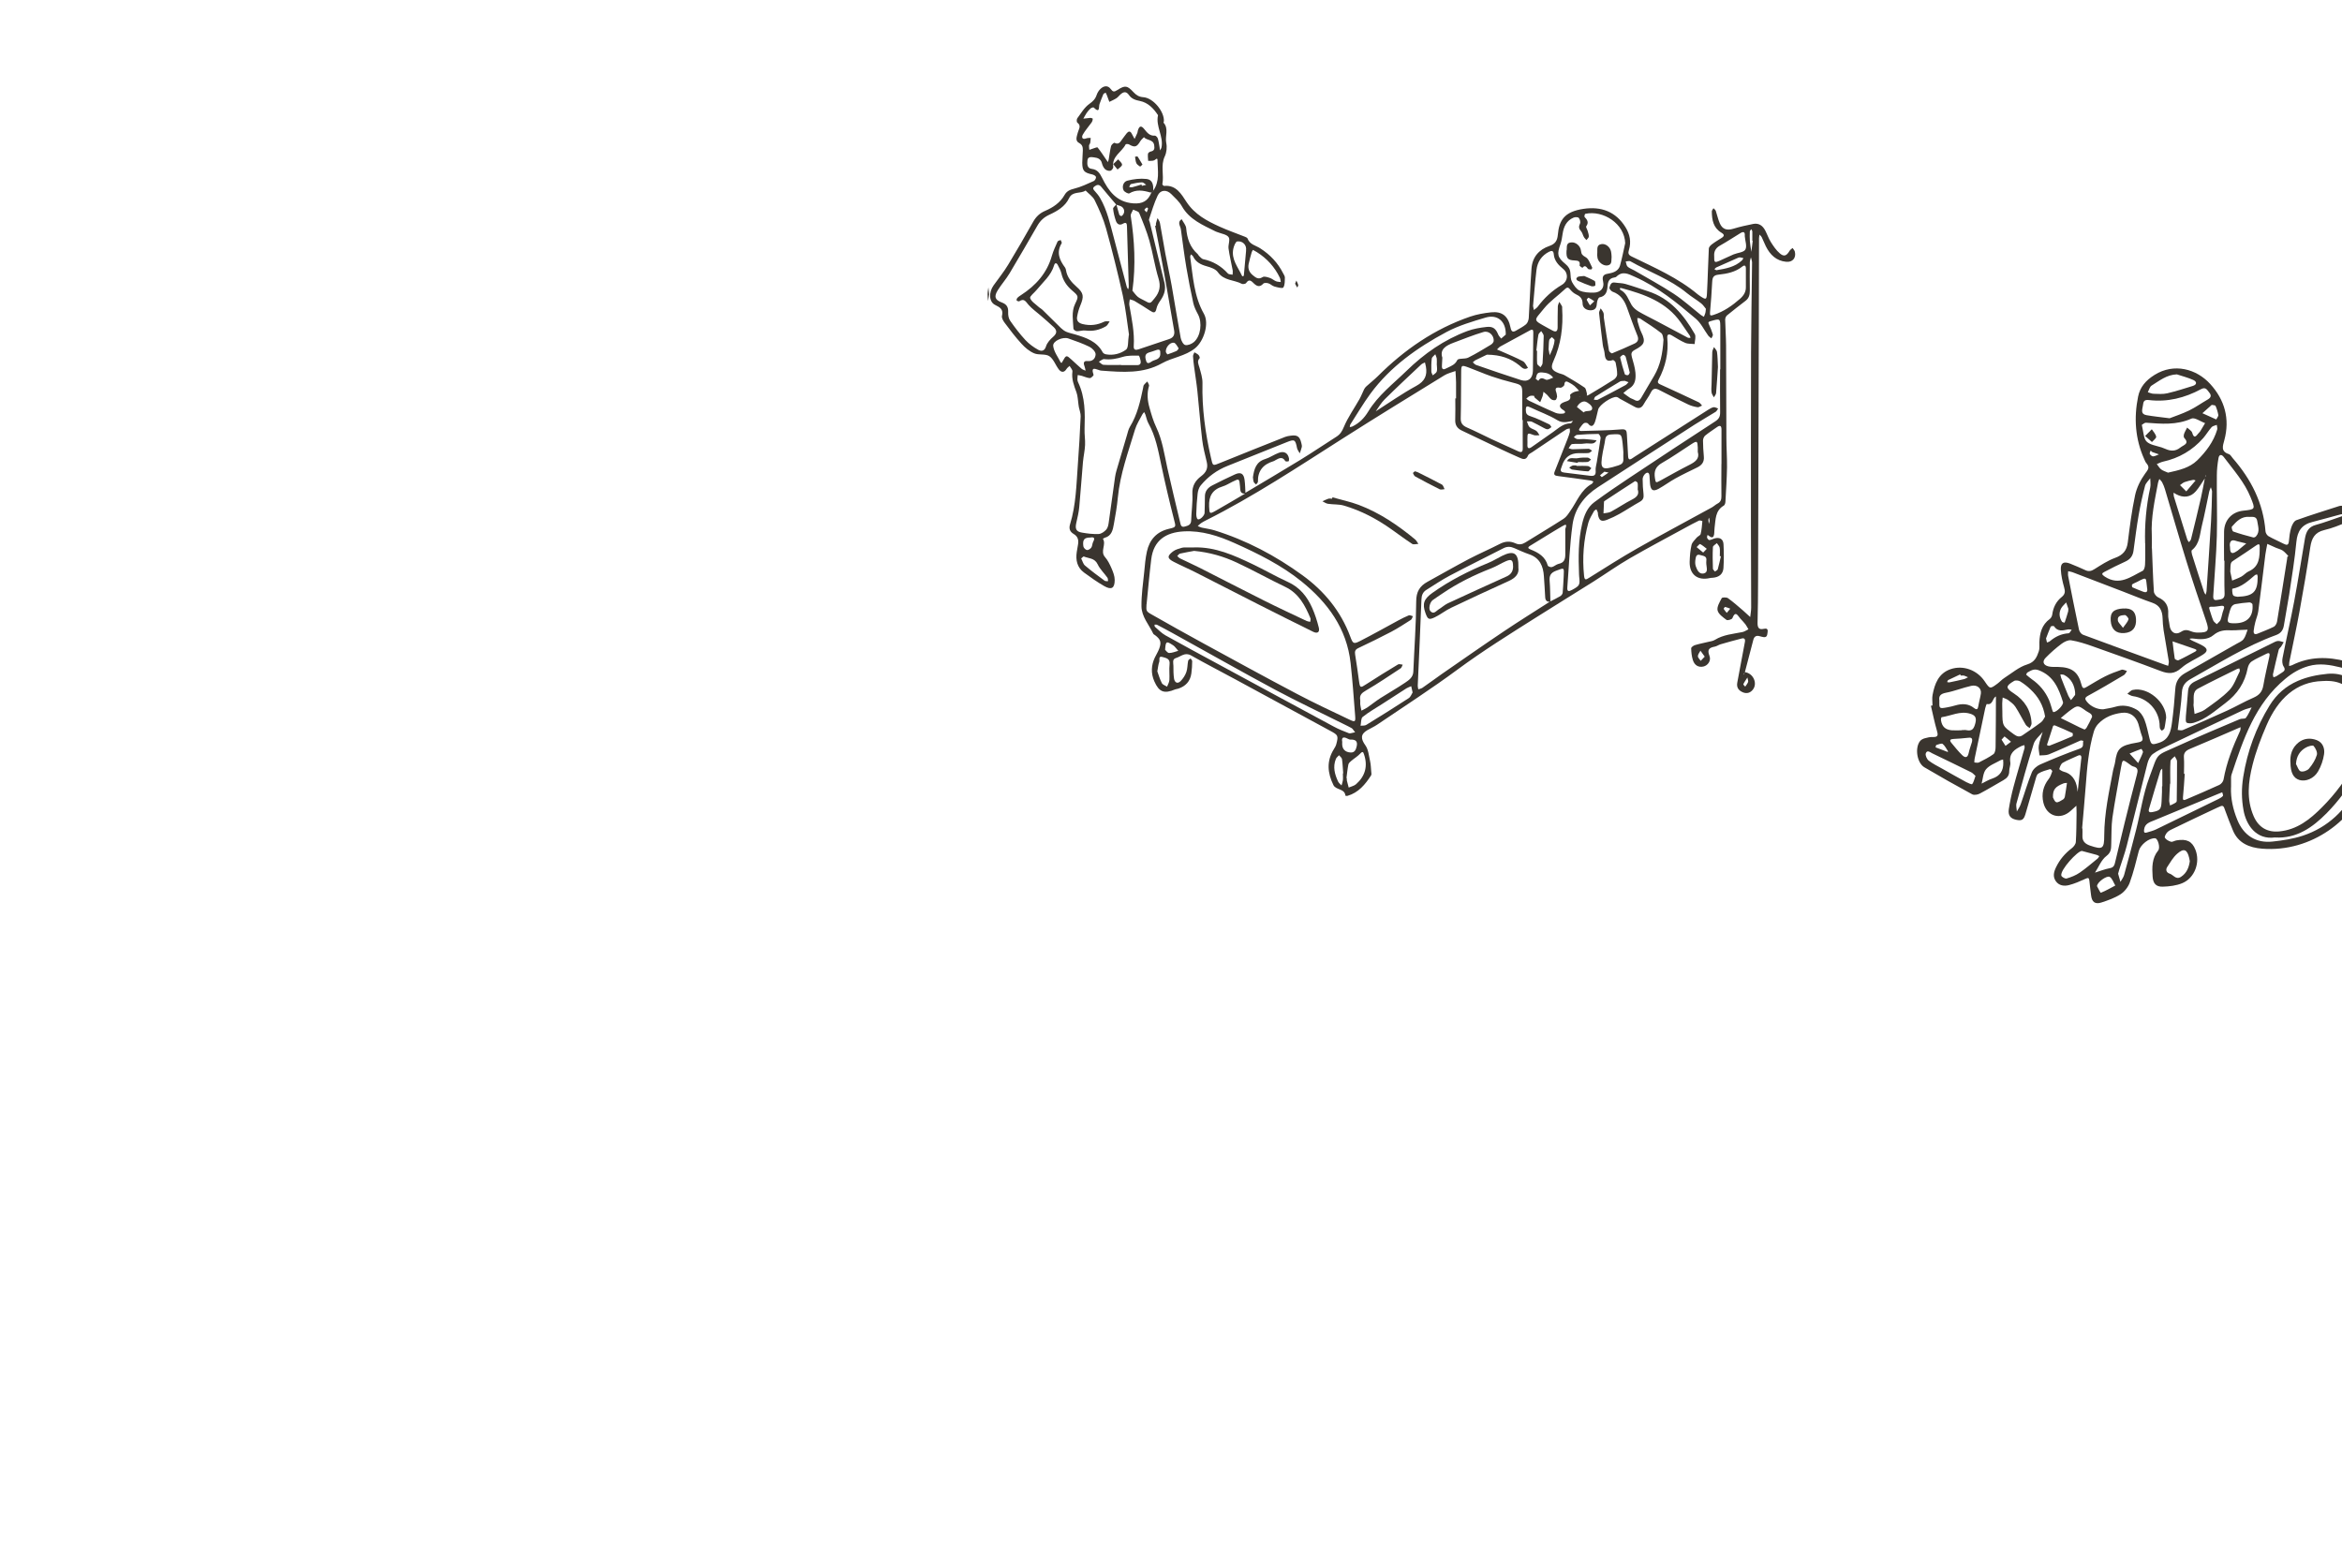 <svg width="1411" height="945" viewBox="0 0 1411 945" fill="none" xmlns="http://www.w3.org/2000/svg">
<g clip-path="url(#clip0_10_193)">
<path d="M750.246 296.982C761.329 290.362 772.451 283.82 783.458 277.085C790.808 272.583 797.928 267.734 805.201 263.116C807.433 261.692 808.549 259.921 809.627 257.304C812.09 251.416 815.9 246.067 819.056 240.487C820.133 238.563 820.903 236.485 821.865 234.522C822.211 233.868 822.673 233.252 823.25 232.752C825.521 230.712 827.907 228.826 830.062 226.71C846.071 210.739 864.274 198.154 885.787 190.765C889.828 189.38 894.138 188.649 898.371 188.187C904.952 187.494 908.647 190.419 910.032 197.269C910.571 199.963 911.456 200.386 913.611 199.078C915.574 197.885 917.69 196.884 919.422 195.384C920.346 194.575 920.923 192.959 921.038 191.651C921.654 181.722 921.962 171.754 922.693 161.825C923.194 155.014 927.081 150.396 933.469 148.202C936.894 147.047 938.241 145.046 938.549 141.544C939.318 132.77 942.397 127.574 954.019 125.843C964.68 124.265 973.454 127.459 979.342 136.926C981.959 141.159 982.883 145.739 981.382 150.626C980.843 152.435 980.92 153.551 983.036 154.552C996.852 161.287 1010.98 167.406 1022.91 177.411C1023.37 177.796 1023.91 178.143 1024.41 178.489C1027.76 180.721 1028.22 180.644 1028.41 176.757C1028.91 167.752 1029.06 158.747 1029.53 149.741C1029.56 148.856 1030.6 147.779 1031.45 147.163C1033.26 145.777 1035.26 144.623 1037.18 143.391C1038.99 142.237 1039.03 141.352 1037.03 140.159C1032.22 137.272 1031.37 132.462 1031.33 127.382C1031.33 126.728 1031.99 126.112 1032.33 125.458C1032.8 125.997 1033.53 126.458 1033.72 127.074C1034.57 129.537 1035.07 132.154 1036.11 134.502C1037.72 138.235 1040.42 139.004 1044.34 137.811C1048.27 136.618 1052.27 135.733 1056.31 134.925C1059.66 134.271 1061.97 136.002 1063.47 138.812C1064.7 141.121 1065.51 143.661 1066.89 145.854C1068.43 148.279 1070.09 150.78 1072.24 152.628C1074.82 154.86 1076.36 154.205 1078.21 151.088C1078.59 150.434 1079.4 149.972 1079.98 149.433C1080.48 150.165 1081.17 150.857 1081.36 151.666C1082.25 155.398 1079.98 158.131 1076.13 157.746C1070.16 157.169 1066.43 153.513 1063.89 148.433C1063.01 146.663 1062.31 144.777 1061.43 142.968C1061.12 142.352 1060.54 141.891 1060.08 141.352C1059.97 142.083 1059.77 142.776 1059.77 143.507C1059.74 159.208 1059.7 174.91 1059.66 190.611C1059.5 243.874 1059.39 297.136 1059.2 350.398C1059.2 358.71 1059.08 367.023 1058.89 375.335C1058.85 378.029 1059.58 379.607 1062.58 378.914C1064.43 378.491 1065.24 378.953 1064.93 380.954C1064.7 382.493 1064.74 384.225 1062.39 383.879C1061.62 383.763 1060.89 383.532 1060.16 383.34C1058.16 382.763 1056.89 383.456 1056.35 385.495C1054.66 392.037 1052.96 398.58 1051.23 405.084C1051 405.468 1050.77 405.815 1050.58 406.2C1050.58 406.277 1050.65 406.431 1050.73 406.508C1050.88 406.007 1051.04 405.507 1051.19 405.007C1056.16 405.545 1059.08 411.626 1056.08 415.513C1054.5 417.552 1052.31 418.168 1049.88 417.091C1047.38 415.975 1046.11 414.166 1046.69 411.203C1048.27 403.082 1049.73 394.924 1051.27 386.765C1051.58 385.072 1050.92 384.341 1049.34 384.725C1045.07 385.803 1040.8 386.996 1036.57 388.228C1035.41 388.574 1034.34 389.382 1033.18 389.613C1029.83 390.229 1028.37 391.306 1029.91 395.193C1031.06 398.118 1028.91 401.043 1026.25 401.62C1023.33 402.274 1020.9 400.927 1019.9 397.695C1019.21 395.424 1018.94 393 1018.9 390.614C1018.9 389.998 1020.25 388.997 1021.14 388.728C1023.79 387.92 1026.52 387.419 1029.18 386.765C1030.53 386.419 1031.99 386.303 1033.14 385.572C1038.3 382.378 1044.15 381.993 1049.84 380.839C1051.08 380.569 1052.23 379.723 1053.39 379.184C1052.77 378.183 1052.27 377.106 1051.58 376.182C1050.65 374.951 1049.54 373.873 1048.5 372.718C1047 371.064 1045.65 367.6 1043.69 372.526C1043.38 373.257 1040.8 373.988 1040.19 373.527C1038.07 371.949 1035.3 370.025 1034.8 367.792C1034.3 365.599 1036.07 362.751 1037.3 360.404C1037.61 359.865 1040.15 359.826 1041.03 360.404C1044.23 362.713 1047.19 365.329 1050.19 367.908C1051.65 369.178 1053.04 370.525 1054.46 371.795C1054.66 369.909 1055.04 367.985 1055.04 366.099C1055.04 349.474 1054.92 332.849 1054.89 316.224C1054.89 281.549 1054.85 246.875 1054.96 212.201C1055.04 194.191 1055.39 176.18 1055.58 158.169C1055.58 157.13 1055.12 156.091 1054.89 155.052C1054.66 156.053 1054.23 157.053 1054.23 158.054C1054.16 163.75 1054.12 169.445 1054.23 175.141C1054.23 177.604 1053.73 179.643 1051.69 181.221C1047.92 184.108 1044.15 187.032 1040.49 190.034C1039.84 190.573 1039.38 191.689 1039.38 192.536C1039.49 197.731 1039.88 202.965 1039.92 208.16C1040.03 226.787 1040.03 245.413 1040.11 264.039C1040.11 269.889 1040.57 275.738 1040.49 281.55C1040.38 288.438 1039.92 295.365 1039.53 302.254C1039.49 303.101 1039.18 304.294 1038.57 304.64C1033.26 307.719 1033.68 313.106 1032.99 318.032C1032.8 319.379 1032.91 320.803 1032.68 322.15C1032.41 323.69 1031.56 324.305 1030.1 323.228C1029.68 322.92 1029.22 322.612 1028.76 322.304C1028.64 322.881 1028.33 323.574 1028.49 324.036C1028.72 324.613 1029.41 325.46 1029.83 325.421C1030.87 325.344 1031.83 324.767 1032.87 324.459C1036.03 323.536 1038.22 324.729 1038.38 328C1038.61 332.772 1038.65 337.544 1038.34 342.316C1038.07 345.972 1035.64 347.819 1031.91 348.127C1031.3 348.166 1030.68 348.166 1030.1 348.319C1022.68 350.013 1017.75 346.049 1017.98 338.429C1018.1 335.081 1018.33 331.656 1019.1 328.385C1019.48 326.768 1021.02 325.383 1022.17 323.998C1022.87 323.151 1024.37 322.651 1024.6 321.765C1025.22 319.264 1025.41 316.609 1025.64 314.03C1025.64 313.953 1024.14 313.414 1023.6 313.684C1020.67 315.069 1017.86 316.647 1015.02 318.186C1003.97 324.228 992.811 330.116 981.882 336.428C974.454 340.738 967.412 345.741 960.138 350.359C948.709 357.556 937.163 364.637 925.734 371.872C909.609 382.07 893.445 392.114 878.09 403.467C862.427 415.051 845.956 425.634 829.793 436.602C827.907 437.911 825.752 438.796 823.751 439.989C819.594 442.452 819.787 445.184 822.635 449.148C824.443 451.688 824.713 455.382 825.444 458.615C825.906 460.693 825.944 462.848 826.137 464.965C826.214 465.696 826.406 466.658 826.06 467.197C822.519 472.7 818.44 477.626 811.82 479.55C811.436 479.666 810.589 479.55 810.589 479.435C810.166 475.048 804.893 476.164 803.354 473.047C799.813 465.812 799.121 458.692 803.546 451.534C804.201 450.495 804.855 449.417 805.124 448.263C806.433 443.298 806.125 442.875 801.545 440.412C782.457 430.098 763.446 419.708 744.358 409.394C735.429 404.545 726.386 399.927 717.573 394.924C713.878 392.846 711.454 395.617 708.568 396.463C706.028 397.194 706.951 399.465 706.951 401.158C706.951 403.737 706.951 406.392 707.336 408.932C707.721 411.241 709.376 412.28 711.261 410.433C712.762 408.894 714.071 406.931 714.763 404.891C715.495 402.775 715.379 400.35 715.841 398.118C715.956 397.579 716.803 397.194 717.303 396.733C717.65 397.31 718.266 397.849 718.266 398.426C718.227 400.889 718.112 403.352 717.765 405.776C717.111 410.51 714.34 413.512 709.799 414.974C709.222 415.166 708.568 415.166 708.029 415.397C701.333 418.207 698.292 417.014 695.444 410.51C693.328 405.699 693.559 400.927 695.752 396.232C696.599 394.462 697.677 392.769 698.369 390.921C699.832 386.996 699.254 385.264 695.906 382.724C695.521 382.455 695.021 382.224 694.829 381.878C692.25 376.413 687.748 371.564 687.709 365.291C687.632 358.402 688.671 351.514 689.364 344.625C689.749 340.507 690.095 336.351 690.98 332.349C692.558 325.191 696.83 320.38 704.219 318.648C708.875 317.571 708.452 317.532 707.259 312.799C704.488 301.946 701.91 290.978 699.601 280.01C697.792 271.39 696.253 262.808 691.865 254.995C690.98 253.418 690.672 251.532 690.057 249.762C689.864 249.261 689.556 248.799 689.325 248.299C688.979 248.761 688.517 249.146 688.248 249.685C686.709 252.686 684.784 255.611 683.822 258.805C679.781 272.313 674.817 285.59 673.47 299.829C672.97 305.179 672.046 310.49 671.084 315.762C670.468 319.225 669.814 322.881 665.581 324.036C665.157 324.151 664.811 324.459 664.465 324.652C666.697 328.077 662.656 332.156 665.735 335.658C667.428 337.582 668.621 340.045 669.66 342.431C670.622 344.664 671.584 347.088 671.584 349.436C671.584 354.438 669.66 355.631 665.311 353.169C661.078 350.744 657.037 347.896 653.073 344.971C648.917 341.893 647.993 337.467 648.725 332.579C648.956 331.079 649.225 329.539 649.494 328.038C649.956 325.383 649.379 323.228 646.877 321.765C644.684 320.457 643.837 318.648 644.684 315.916C648.301 304.178 648.494 291.979 649.379 279.895C650.11 270.235 650.649 260.576 651.072 250.916C651.149 249.069 650.38 247.222 649.995 245.336C649.879 244.836 649.841 244.335 649.764 243.797C649.379 241.295 649.379 238.678 648.532 236.369C647.031 232.29 645.492 228.364 646.108 223.862C646.262 222.823 645.03 221.63 644.414 220.475C643.76 221.091 642.952 221.63 642.529 222.361C641.143 224.631 639.373 224.401 638.026 222.746C635.948 220.129 634.793 216.357 632.215 214.626C629.867 213.048 625.865 214.087 623.056 212.894C620.208 211.701 617.553 209.469 615.436 207.121C611.78 203.157 608.547 198.847 605.315 194.537C604.429 193.382 603.39 191.574 603.66 190.381C604.622 186.494 602.659 185.262 599.58 183.761C595.809 181.953 595.578 176.18 598.618 171.947C601.543 167.829 604.776 163.865 607.393 159.516C612.588 150.973 617.553 142.314 622.479 133.616C624.21 130.538 626.442 128.421 629.79 126.997C634.447 124.996 638.719 122.148 641.336 117.53C642.644 115.183 644.53 114.336 647.147 113.682C651.226 112.681 655.113 110.795 659 109.064C659.693 108.756 660.462 107.332 660.308 106.639C660.154 105.946 658.885 105.292 657.999 105.1C653.112 104.022 652.073 102.945 652.034 98.019C652.034 95.556 652.342 93.131 652.381 90.668C652.381 88.859 652.304 87.32 650.149 86.165C647.532 84.819 648.802 82.125 649.34 79.931C649.841 77.853 651.726 75.852 649.033 73.851C648.609 73.543 648.609 71.849 649.033 71.272C651.303 68.232 653.304 64.73 656.306 62.613C658.461 61.074 659.885 59.688 660.693 57.264C661.155 55.879 662.04 54.416 663.118 53.454C665.042 51.684 667.466 51.299 669.16 53.608C670.468 55.378 671.199 55.532 673.085 54.301C677.934 51.222 679.089 51.491 682.937 55.571C684.553 57.302 686.17 58.38 688.825 58.572C694.829 58.996 701.525 67.231 701.217 73.042C701.217 73.35 700.909 73.774 701.025 73.928C704.296 77.584 701.794 82.086 702.641 86.127C703.18 88.667 702.872 91.861 701.756 94.209C699.139 99.712 701.371 105.446 700.293 110.949C700.216 111.257 701.025 112.065 701.371 112.027C708.683 111.296 711.839 117.145 714.84 121.686C719.843 129.268 727.117 133.078 734.814 136.58C739.817 138.85 745.05 140.659 750.169 142.699C750.708 142.93 751.477 143.276 751.631 143.738C752.94 147.355 756.557 147.894 759.251 149.626C765.216 153.436 769.911 158.4 773.105 164.75C773.529 165.558 774.145 166.443 774.106 167.29C774.029 169.33 774.183 171.754 773.144 173.255C772.644 173.948 769.565 173.14 767.795 172.639C766.486 172.293 765.447 171.1 764.177 170.715C763.215 170.407 761.599 170.33 761.098 170.908C759.097 173.14 757.365 172.601 755.557 170.908C753.979 169.407 752.632 167.713 750.708 170.6C750.361 171.1 748.783 171.331 748.168 171.023C743.473 168.522 737.392 169.214 733.736 164.019C732.428 162.133 729.426 161.094 727.001 160.44C723.384 159.439 720.421 157.938 718.766 154.436C718.535 153.975 717.919 153.667 717.496 153.282C717.342 153.821 716.996 154.359 717.073 154.86C718.727 166.559 719.305 178.489 725.347 189.111C728.656 194.96 725.308 205.543 720.036 209.815C714.032 214.664 706.451 215.318 700.063 218.897C688.671 225.286 676.356 224.285 664.041 223.361C663.58 223.361 663.118 223.285 662.656 223.169C660.385 222.592 656.96 220.321 658.846 225.863C658.961 226.248 657.345 227.864 656.614 227.826C654.998 227.749 653.42 226.941 651.803 226.479C650.995 226.248 650.149 226.132 649.302 225.978C649.225 226.864 649.11 227.749 649.11 228.672C649.11 229.288 649.302 229.904 649.571 230.443C653.843 239.371 653.728 248.915 653.42 258.498C653.304 261.73 653.882 264.963 653.728 268.157C653.574 271.582 652.766 274.969 652.458 278.394C651.649 287.438 651.072 296.481 650.226 305.487C649.918 308.681 649.187 311.837 648.455 314.992C647.609 318.648 648.34 320.342 651.842 320.919C655.152 321.496 658.577 321.919 661.925 321.765C663.503 321.688 665.273 320.418 666.427 319.187C667.39 318.148 667.774 316.416 667.967 314.915C669.275 305.795 670.507 296.674 671.777 287.553C671.969 286.206 672.277 284.821 672.662 283.512C674.74 276.431 676.818 269.35 678.935 262.307C679.474 260.537 679.82 258.651 680.782 257.112C685.208 249.877 687.016 241.795 688.71 233.675C688.825 233.059 688.864 232.367 689.21 231.905C689.787 231.135 690.557 230.52 691.25 229.865C691.596 230.789 692.481 231.828 692.25 232.559C690.903 237.023 691.327 241.411 692.558 245.721C693.674 249.685 694.829 253.725 696.599 257.42C700.293 265.194 701.448 273.545 703.257 281.819C705.681 292.748 708.375 303.639 710.954 314.569C711.3 316.031 711.492 317.917 713.724 317.301C715.572 316.801 717.573 316.378 717.65 313.607C717.804 308.219 718.65 302.831 718.381 297.52C718.15 292.71 720.267 289.477 723.653 286.937C726.732 284.628 727.925 282.088 727.04 278.355C725.962 273.891 724.808 269.389 724.269 264.847C723.115 255.111 722.422 245.297 721.383 235.522C720.882 230.673 720.036 225.824 719.42 220.975C719.151 218.859 718.843 216.742 718.766 214.587C718.766 213.817 719.305 213.048 719.612 212.278C720.459 212.817 721.421 213.202 722.075 213.894C722.537 214.356 722.999 215.588 722.768 215.819C720.998 217.704 722.075 219.475 722.614 221.399C723.461 224.516 724.538 227.71 724.461 230.866C724.115 246.067 726.155 260.922 729.541 275.661C730.734 280.895 730.427 280.857 735.391 278.817C748.36 273.545 761.329 268.388 774.337 263.231C775.338 262.846 776.415 262.692 777.493 262.538C781.572 261.923 783.111 262.962 784.035 267.041C784.189 267.772 784.458 268.619 784.304 269.312C784.035 270.62 783.496 271.89 783.073 273.16C782.496 272.082 781.649 271.082 781.418 269.927C780.417 264.809 779.917 264.54 775.145 266.464C763.33 271.236 751.477 275.969 739.624 280.703C733.197 283.243 727.771 287.207 723.384 292.517C722.306 293.826 721.729 295.789 721.537 297.52C721.075 301.484 720.844 305.487 720.729 309.489C720.69 310.644 720.921 312.491 721.614 312.876C722.884 313.53 725.731 310.605 725.731 309.066C725.77 305.833 725.962 302.639 725.924 299.406C725.847 296.02 727.617 293.903 730.388 292.479C734.929 290.17 739.47 287.899 744.088 285.821C747.513 284.282 749.322 285.321 749.823 289.131C750.207 291.863 750.207 294.634 750.361 297.405C746.975 297.713 747.283 295.288 747.09 293.133C746.667 288.246 746.628 288.246 742.434 290.324C740.509 291.286 738.662 292.479 736.622 293.095C730.503 294.942 728.156 298.983 728.464 305.256C728.656 309.527 728.695 309.874 732.351 307.796C738.354 304.409 744.319 300.83 750.284 297.328L750.246 296.982ZM936.702 228.595C936.394 228.287 936.086 227.98 935.816 227.633C934.085 225.324 932.045 224.593 928.966 224.401C925.387 224.17 925.964 226.517 925.233 228.172C925.156 228.326 926.272 229.019 926.811 229.442C928.043 227.364 929.313 227.749 931.314 228.749C932.391 229.288 934.316 227.98 935.855 227.518C936.124 227.864 936.432 228.21 936.702 228.557V228.595ZM828.677 247.953C836.835 242.757 844.763 237.139 853.268 232.521C858.425 229.711 860.003 226.209 859.079 220.898C858.925 220.052 858.694 219.205 858.502 218.397C857.732 218.82 856.808 219.051 856.193 219.667C848.804 226.633 841.376 233.56 834.18 240.679C832.063 242.796 830.524 245.528 828.754 247.991L828.677 247.914V247.953ZM947.823 253.572C944.591 254.11 941.743 255.303 938.202 253.148C933.123 250.031 927.35 248.068 921.962 245.451C920.038 244.528 919.268 244.566 919.268 246.952C919.268 249.107 919.807 250.069 922.078 250.801C926.003 252.071 929.697 253.956 933.469 255.727C934.008 255.996 934.277 256.804 934.7 257.343C933.969 257.805 933.276 258.574 932.507 258.651C931.66 258.728 930.736 258.19 929.928 257.766C927.619 256.573 925.349 255.226 923.001 254.149C922.116 253.764 920.962 253.956 919.922 253.918C920.461 255.111 920.692 256.612 921.577 257.42C922.655 258.421 924.348 258.728 925.58 259.614C926.426 260.229 926.888 261.345 927.504 262.23C926.388 262.23 925.156 262.538 924.194 262.192C920.23 260.73 920.23 260.653 920.23 264.809C920.23 265.886 920.307 266.964 920.23 268.042C920.115 270.197 921.077 270.543 922.655 269.465C927.08 266.425 931.468 263.347 935.816 260.229C939.011 257.959 941.935 255.072 946.284 255.072C946.784 255.072 947.246 254.072 947.746 253.533L947.939 253.341L947.823 253.61V253.572ZM672.623 123.264C673.201 125.304 673.701 127.382 674.355 129.383C674.509 129.768 675.548 130.345 675.741 130.191C678.088 128.537 677.703 125.227 675.125 124.188C674.278 123.841 673.393 123.649 672.546 123.341C669.506 119.762 666.427 116.183 663.426 112.527C662.079 110.911 660.77 111.334 659.423 112.335C657.961 113.451 658.808 114.297 659.731 115.298C660.847 116.53 661.925 117.838 662.771 119.3C667.082 126.689 668.813 134.963 671.007 143.084C673.662 153.012 676.241 162.941 678.858 172.87C679.012 173.409 679.397 173.871 679.666 174.371C679.82 173.794 680.089 173.217 680.051 172.639C679.704 160.555 679.358 148.471 678.973 136.349C678.935 134.617 678.511 133.655 676.51 134.809C674.355 136.079 672.893 134.886 672.239 132.924C671.469 130.615 670.853 128.19 670.622 125.766C670.545 124.996 671.854 124.072 672.546 123.226L672.623 123.264ZM694.752 114.913C698.831 109.294 697.484 102.868 697.369 96.672C697.369 94.594 696.291 96.171 695.406 96.595C694.328 97.056 692.981 96.864 691.75 96.941C691.673 95.517 691.442 94.055 691.635 92.631C691.711 92.092 692.674 91.399 693.328 91.284C695.675 90.822 695.637 89.321 695.367 87.474C694.829 83.856 690.865 84.742 689.21 82.663C688.479 83.433 687.594 84.126 687.055 85.011C684.9 88.667 683.63 89.013 680.205 87.012C679.666 86.704 678.319 86.704 678.165 87.012C675.894 91.63 669.776 94.132 670.699 100.559C670.815 101.29 669.737 102.752 669.006 102.906C668.005 103.099 666.504 102.675 665.773 101.944C664.85 101.059 664.195 99.635 663.887 98.365C663.272 95.71 661.194 95.055 659.115 94.825C657.692 94.671 655.382 94.132 655.152 96.672C654.959 98.827 654.882 101.405 657.73 101.752C661.194 102.175 662.579 104.369 663.926 107.062C667.851 115.029 672.662 121.802 682.783 122.533C688.209 122.918 691.596 121.263 693.751 115.875C694.059 115.567 694.405 115.221 694.713 114.913H694.752ZM934.046 362.559C931.853 362.828 931.006 361.712 930.929 359.634C930.736 355.516 930.429 351.36 930.159 347.242C929.774 341.161 927.735 336.197 921.346 334.003C918.306 332.964 915.343 331.617 912.418 330.309C910.186 329.308 908.146 329.154 905.837 330.309C895.1 335.851 884.209 341.161 873.511 346.819C868.623 349.397 864.043 352.514 859.348 355.439C857.232 356.748 856.462 358.71 856.385 361.25C855.731 378.568 854.923 395.886 854.153 413.204C854.153 413.935 854.384 414.666 854.499 415.359C855.308 415.051 856.231 414.936 856.924 414.474C860.849 411.78 864.659 408.932 868.546 406.2C881.053 397.541 893.484 388.843 906.107 380.377C915.266 374.219 924.694 368.37 933.969 362.405C936.009 361.366 938.087 360.404 940.05 359.211C940.704 358.826 941.397 357.902 941.474 357.171C941.781 353.861 941.897 350.513 942.089 347.165C942.359 341.739 942.474 342.047 937.433 343.932C934.2 345.164 933.353 346.934 933.623 350.09C933.969 354.208 933.931 358.364 934.085 362.482L934.046 362.559ZM876.782 240.064C876.782 240.064 877.09 240.064 877.244 240.064C877.244 236.831 877.282 233.598 877.244 230.366C877.205 228.095 877.013 225.824 876.897 223.554C874.665 224.401 872.241 224.901 870.239 226.132C849.804 238.717 829.331 251.224 809.127 264.116C781.995 281.357 755.249 299.175 726.424 313.607C725.462 314.107 724.5 314.607 723.615 315.223C722.884 315.723 722.268 316.378 721.614 316.955C722.422 317.301 723.192 317.725 724 317.917C726.54 318.494 729.157 318.764 731.62 319.533C750.9 325.498 768.526 334.85 784.766 346.665C797.812 356.132 807.818 368.254 813.514 383.609C815.092 387.881 815.515 388.228 819.44 386.226C827.214 382.263 834.834 377.952 842.531 373.796C844.57 372.718 846.61 371.641 848.765 370.794C849.42 370.525 850.382 371.102 851.228 371.295C850.843 372.064 850.651 373.103 849.997 373.527C846.11 375.99 842.261 378.53 838.182 380.685C831.678 384.11 825.021 387.342 818.363 390.498C816.439 391.422 816.131 392.499 816.439 394.462C817.362 399.773 818.016 405.084 818.786 410.433C819.363 414.589 819.633 414.589 823.135 412.28C829.446 408.201 835.835 404.237 842.3 400.35C842.954 399.965 844.147 400.427 845.109 400.504C844.686 401.235 844.494 402.274 843.878 402.698C836.951 407.239 830.062 411.934 822.904 416.09C820.479 417.514 819.017 418.745 819.479 421.632C819.633 422.517 819.402 423.479 819.517 424.403C819.671 425.673 819.979 426.943 820.249 428.213C821.442 427.558 822.673 427.02 823.789 426.288C826.444 424.441 828.946 422.401 831.64 420.67C836.566 417.514 841.646 414.666 846.495 411.395C848.842 409.817 851.382 408.124 851.498 404.66C852.075 390.575 853.152 376.451 853.229 362.366C853.229 356.555 855.385 353.092 860.041 350.552C868.354 345.972 876.628 341.238 885.017 336.813C891.136 333.619 897.486 330.886 903.644 327.73C906.799 326.114 909.801 325.922 912.918 327.346C915.112 328.346 916.959 328.115 918.96 326.884C926.657 322.073 934.431 317.494 942.051 312.568C943.706 311.49 944.899 309.604 946.053 307.911C950.094 302.215 952.403 295.173 959.061 291.517C959.484 291.286 959.677 290.593 959.984 290.131C959.446 289.939 958.907 289.631 958.368 289.554C951.826 288.631 945.283 287.668 938.741 286.86C936.779 286.629 935.816 286.168 936.702 284.012C939.318 277.47 941.897 270.889 944.475 264.309C944.976 263.039 945.437 261.73 945.784 260.383C945.938 259.691 945.745 258.882 945.707 258.151C945.053 258.344 944.283 258.344 943.706 258.69C941.743 259.921 939.896 261.23 937.972 262.5C933.007 265.848 928.043 269.158 923.078 272.506C922.193 273.083 920.923 273.583 920.615 274.43C919.384 277.47 917.459 276.701 915.381 275.738C911.879 274.161 908.339 272.621 904.875 270.966C896.832 267.156 888.789 263.308 880.746 259.46C877.936 258.151 876.589 256.111 876.743 252.879C876.897 248.569 876.782 244.258 876.782 239.948V240.064ZM690.749 364.098C690.557 368.1 690.403 368.331 693.905 370.294C704.296 376.22 714.763 382.07 725.27 387.804C743.896 397.964 762.484 408.162 781.264 418.053C791.578 423.518 802.199 428.443 812.744 433.485C816.439 435.255 816.746 435.063 816.439 431.214C815.63 420.67 814.861 410.087 813.706 399.58C811.436 378.683 799.89 363.059 784.15 350.359C772.028 340.546 758.02 333.619 743.857 327.269C734.159 322.92 724.077 319.61 713.186 320.188C702.526 320.765 695.021 325.46 693.597 336.967C692.481 346.126 691.673 355.285 690.788 364.136L690.749 364.098ZM1036.38 222.553C1036.38 222.553 1036.41 222.553 1036.45 222.553C1036.45 214.395 1036.45 206.236 1036.45 198.077C1036.45 191.766 1036.45 191.843 1030.64 193.498C1029.06 193.96 1029.06 194.306 1029.64 195.576C1030.53 197.5 1031.37 199.501 1031.95 201.541C1032.14 202.195 1031.41 203.08 1031.06 203.889C1030.45 203.35 1029.68 202.888 1029.18 202.234C1026.68 198.809 1024.79 194.652 1021.64 191.997C1010.24 182.376 998.776 172.909 984.922 166.79C980.958 165.02 977.572 163.095 973.839 166.713C973.531 167.021 972.992 167.136 972.569 167.213C969.605 167.675 968.72 169.522 968.528 172.332C968.297 175.41 967.681 178.45 963.679 179.182C962.986 179.297 962.255 181.26 962.14 182.414C961.947 184.762 961.639 186.725 958.714 186.955C956.021 187.148 953.481 185.609 953.481 182.992C953.481 179.72 951.826 178.412 949.286 177.219C948.093 176.642 947.015 175.641 946.13 174.602C945.13 173.448 944.514 172.639 942.936 174.14C938.741 178.143 933.738 181.491 930.159 185.955C924.079 193.536 923.117 192.42 932.468 197.616C933.392 198.116 934.392 198.616 935.316 199.155C937.548 200.386 938.433 199.501 938.433 197.192C938.433 193.036 938.433 188.88 938.549 184.723C938.549 183.761 939.126 182.838 939.434 181.876C940.011 182.799 940.627 183.646 941.089 184.608C941.281 184.993 941.089 185.532 941.166 185.993C941.858 196.923 940.473 207.468 935.932 217.512C934.046 221.707 934.816 223.169 939.165 224.862C940.319 225.324 941.589 225.478 942.628 226.094C946.707 228.48 950.787 230.866 954.674 233.521C955.52 234.099 955.674 235.715 956.021 236.908C956.175 237.37 956.021 237.908 956.021 238.409C956.444 238.255 956.906 238.139 957.252 237.908C962.255 234.907 967.296 231.943 972.184 228.788C973.185 228.172 974.262 226.787 974.301 225.748C974.339 223.323 973.877 220.86 973.377 218.474C973.261 217.858 972.068 216.819 971.722 216.973C967.527 218.397 966.989 215.896 966.719 212.74C966.565 211.085 965.834 209.469 965.642 207.775C964.833 201.387 964.064 194.999 963.41 188.61C963.333 187.725 964.025 186.725 964.372 185.801C964.949 186.725 965.719 187.533 966.065 188.533C966.373 189.38 966.142 190.381 966.257 191.266C967.258 197.923 968.22 204.62 969.375 211.277C969.49 211.932 970.875 213.048 971.26 212.894C975.801 211.047 980.304 209.084 984.768 207.006C986.808 206.044 987.462 204.543 986.462 202.118C984.191 196.577 982.228 190.919 980.189 185.262C978.611 180.875 976.186 177.373 971.53 175.757C970.683 175.449 969.452 173.909 969.644 173.332C970.106 171.908 970.491 169.869 972.915 170.253C975.032 170.6 977.225 170.523 979.265 171.1C983.845 172.408 988.309 174.025 992.85 175.487C1006.2 179.759 1014.44 189.726 1021.06 201.272C1021.91 202.772 1021.06 205.274 1020.98 207.314C1019.06 207.083 1016.98 207.314 1015.29 206.582C1012.48 205.389 1009.9 203.658 1007.24 202.118C1005.32 201.002 1004.28 201.464 1004.51 203.735C1005.32 212.586 1003.43 220.86 999.315 228.672C998.661 229.942 998.469 230.789 1000.12 231.559C1007.94 235.099 1015.71 238.755 1023.48 242.411C1024.25 242.796 1024.79 243.681 1025.45 244.374C1024.52 244.72 1023.56 245.528 1022.71 245.374C1020.75 245.067 1018.79 244.528 1017.02 243.681C1011.21 240.91 1005.43 237.985 999.7 235.022C997.391 233.829 995.852 233.868 994.582 236.523C993.389 238.986 991.618 241.18 990.271 243.604C988.925 245.99 987.193 246.413 984.884 245.144C981.92 243.527 978.957 241.911 975.994 240.295C975.34 239.948 974.724 239.294 973.993 239.217C971.145 238.794 963.64 243.874 962.871 246.721C962.178 249.223 961.793 251.878 960.908 254.303C960.1 256.496 958.791 257.882 956.675 255.149C956.328 254.726 954.828 254.611 954.289 254.995C953.327 255.688 952.634 256.804 951.903 257.766C951.018 258.959 951.056 259.729 952.865 259.691C960.793 259.421 968.72 259.421 976.61 258.728C979.65 258.459 980.035 259.421 980.15 261.769C980.343 266.079 980.727 270.351 980.881 274.661C980.958 277.124 981.843 277.278 983.614 276.008C983.999 275.738 984.383 275.507 984.768 275.238C999.546 265.809 1014.29 256.381 1029.06 246.952C1030.1 246.298 1031.22 245.605 1032.37 245.374C1033.22 245.22 1034.22 245.875 1035.14 246.144C1034.64 246.837 1034.3 247.722 1033.64 248.145C1029.49 250.762 1025.18 253.148 1021.06 255.804C1001.55 268.388 982.036 280.972 962.601 293.634C954.366 298.983 948.709 306.564 947.4 316.185C945.668 328.654 945.284 341.277 944.283 353.823C944.052 356.671 945.207 356.478 947.208 355.401C951.749 352.899 951.98 352.553 951.402 347.28C951.364 346.819 951.364 346.357 951.326 345.895C950.941 335.735 950.864 325.614 953.211 315.608C954.404 310.528 956.29 305.756 960.523 302.6C967.412 297.482 974.531 292.671 981.69 287.899C998.815 276.508 1016.02 265.155 1033.3 253.956C1035.61 252.455 1036.38 251.032 1036.34 248.453C1036.22 239.833 1036.3 231.212 1036.3 222.592L1036.38 222.553ZM680.205 201.81C679.089 194.537 678.242 186.109 676.433 177.912C673.432 164.404 670.083 151.011 666.389 137.696C664.773 131.846 662.233 126.189 659.539 120.686C658.423 118.377 655.921 116.76 654.035 114.798C651.034 116.953 646.223 114.913 644.068 119.454C641.721 124.419 636.987 127.19 632.292 129.345C628.944 130.884 626.75 132.962 625.018 135.964C619.477 145.547 613.974 155.129 608.278 164.635C606.161 168.175 603.352 171.331 601.158 174.833C598.734 178.72 599.388 180.721 603.583 182.26C606.585 183.376 607.547 185.147 607.393 188.187C607.316 189.88 607.662 191.958 608.624 193.305C611.434 197.346 614.435 201.272 617.783 204.889C619.939 207.198 622.594 209.161 625.365 210.7C627.174 211.739 629.252 211.855 630.214 208.661C630.868 206.505 632.754 204.466 634.524 202.926C636.872 200.887 636.91 199.116 634.87 197.154C632.33 194.729 629.598 192.42 626.943 190.111C624.518 187.995 621.824 186.109 619.708 183.723C618.053 181.876 617.129 179.528 614.089 181.529C613.781 181.722 612.742 181.375 612.511 181.029C612.319 180.721 612.627 179.836 612.973 179.451C613.589 178.797 614.397 178.297 615.167 177.796C624.095 172.024 630.791 164.558 633.754 154.052C634.601 151.127 635.948 148.317 637.179 145.508C637.41 145.046 638.411 144.892 639.027 144.623C639.258 145.277 639.873 146.162 639.642 146.547C636.294 152.012 638.295 156.668 641.644 161.171C641.99 161.633 642.182 162.287 642.259 162.903C642.952 167.098 645.492 170.022 648.571 172.755C652.958 176.642 653.15 178.566 650.841 184.146C649.956 186.263 649.34 188.495 648.956 190.727C648.494 193.19 649.61 194.614 652.265 195.268C656.845 196.384 661.078 195.884 665.234 193.844C666.158 193.382 667.428 193.69 668.544 193.652C667.813 194.652 667.313 195.999 666.35 196.577C662.541 198.809 658.423 199.771 653.959 199.155C652.304 198.924 650.495 199.617 648.802 199.578C648.07 199.578 646.762 198.655 646.724 198.116C646.531 193.113 645.377 188.033 647.724 183.107C649.918 178.566 649.879 178.412 645.915 175.025C642.644 172.216 640.412 168.945 639.45 164.673C639.027 162.903 638.103 161.248 637.256 159.632C636.564 158.323 635.563 158.208 635.101 159.786C633.293 165.982 628.367 169.984 624.518 174.718C623.171 176.411 620.285 178.527 620.631 179.605C621.324 181.683 623.825 183.146 625.596 184.8C626.365 185.532 627.404 186.032 628.136 186.763C631.83 190.381 635.486 194.075 639.219 197.693C640.181 198.616 641.336 199.463 642.529 199.963C644.222 200.656 646.069 201.041 647.84 201.541C654.382 203.504 660.809 205.659 664.349 212.278C664.657 212.855 665.504 213.317 666.196 213.471C670.661 214.318 675.086 213.163 678.434 210.662C679.974 209.507 679.474 205.62 680.089 201.849L680.205 201.81ZM1037.15 279.587C1037.15 272.66 1037.15 265.771 1037.15 258.844C1037.15 256.573 1036.34 255.996 1034.41 257.381C1032.03 259.075 1029.56 260.614 1027.29 262.5C1026.56 263.116 1026.02 264.463 1026.02 265.463C1026.02 268.657 1026.25 271.852 1026.52 275.046C1026.83 278.278 1025.41 280.241 1022.6 281.626C1018.17 283.782 1013.75 285.898 1009.48 288.246C1005.97 290.17 1002.78 292.594 999.277 294.519C995.967 296.327 994.582 295.481 994.12 291.709C993.927 290.016 993.927 288.323 993.774 286.668C993.581 284.551 992.427 284.32 991.08 285.59C990.31 286.36 989.656 287.63 989.656 288.669C989.656 291.709 989.848 294.788 990.195 297.828C990.425 299.906 989.925 301.253 988.001 302.331C983.845 304.64 979.881 307.295 975.724 309.643C973.338 310.99 970.798 312.183 968.259 313.183C964.795 314.569 963.41 313.684 962.755 310.143C962.678 309.681 962.755 309.181 962.64 308.758C962.447 308.104 962.063 307.526 961.793 306.911C961.293 307.257 960.639 307.488 960.369 307.95C959.138 310.22 957.637 312.491 956.944 314.954C954.058 325.421 953.25 336.082 954.366 346.934C954.674 349.936 955.636 349.243 957.444 348.127C967.066 342.124 976.648 335.966 986.5 330.386C1001.32 321.958 1016.36 313.992 1031.33 305.756C1032.53 305.102 1033.57 304.063 1034.76 303.447C1036.68 302.485 1037.15 300.984 1037.11 298.944C1036.99 292.479 1037.11 286.052 1037.11 279.587H1037.15ZM696.06 136.002C696.06 136.002 696.291 135.964 696.445 135.926C696.445 135.464 696.368 134.963 696.445 134.54C696.714 133.463 697.099 132.423 697.407 131.384C697.907 132.346 698.639 133.27 698.831 134.309C699.986 140.505 700.948 146.701 702.102 152.897C703.334 159.401 704.796 165.828 705.951 172.332C707.798 182.761 709.414 193.19 711.338 203.619C711.646 205.235 712.878 207.621 714.071 207.891C715.649 208.237 717.996 207.237 719.343 206.082C723.461 202.465 724.385 194.421 721.806 189.495C720.652 187.34 719.497 185.07 718.958 182.722C717.38 175.526 715.956 168.291 714.725 161.017C713.455 153.436 712.493 145.816 711.454 138.196C711.184 136.156 709.068 133.886 711.916 132.077C712.878 133.886 714.456 135.618 714.648 137.465C715.187 143.545 716.842 148.933 721.575 153.089C721.922 153.397 722.037 153.898 722.383 154.205C723.192 154.898 723.961 155.976 724.885 156.168C730.85 157.4 735.737 160.324 739.778 164.789C740.317 165.404 741.664 165.289 742.626 165.52C742.626 164.558 742.818 163.596 742.626 162.672C741.818 158.323 740.74 154.052 740.163 149.703C739.855 147.432 741.279 144.392 740.201 142.891C739.008 141.198 735.891 140.851 733.621 139.928C733.197 139.735 732.736 139.658 732.312 139.428C724.654 135.579 716.611 132.346 712.031 124.226C710.492 121.494 707.952 119.223 705.681 116.953C702.795 114.067 699.1 114.336 697.446 117.876C695.291 122.456 693.867 127.382 692.25 132.193C692.096 132.654 692.597 133.347 692.712 133.924C695.637 146.008 698.523 158.131 701.525 170.215C702.564 174.333 701.448 177.719 699.139 181.029C698.1 182.491 697.099 184.185 696.753 185.878C696.176 188.803 695.021 188.61 692.981 187.263C689.903 185.224 686.786 183.299 683.63 181.414C682.745 180.875 681.667 180.683 680.667 180.375C680.551 181.529 680.205 182.761 680.397 183.877C681.821 192.074 683.591 200.194 683.053 208.584C682.899 210.97 684.284 211.047 686.016 210.469C692.135 208.43 698.215 206.351 704.373 204.312C707.028 203.427 707.875 201.656 707.375 199.001C705.373 187.687 703.488 176.372 701.448 165.058C699.716 155.398 697.792 145.777 695.945 136.156L696.06 136.002ZM917.421 253.071C917.421 253.071 917.229 253.071 917.113 253.071C917.113 247.991 917.075 242.911 917.113 237.832C917.19 232.136 916.921 231.943 911.302 230.52C906.992 229.442 902.72 228.172 898.525 226.748C893.869 225.132 889.366 223.131 884.786 221.437C880.476 219.859 880.361 219.936 880.322 224.362C880.207 233.598 880.284 242.834 880.053 252.032C879.976 254.957 881.169 256.419 883.786 257.574C888.712 259.691 893.484 262.192 898.333 264.463C903.759 267.002 909.262 269.427 914.689 271.928C916.69 272.852 917.459 272.313 917.421 270.12C917.344 264.424 917.421 258.728 917.421 253.071ZM979.15 146.624C978.803 134.771 965.911 126.497 955.097 128.844C954.789 128.921 954.404 130.461 954.674 130.73C956.29 132.423 957.368 134.001 955.674 136.349C955.328 136.811 956.251 138.158 956.521 139.12C956.829 140.274 957.291 141.429 957.214 142.583C957.175 143.314 956.29 143.969 955.79 144.661C955.289 144.046 954.635 143.507 954.25 142.814C953.596 141.66 953.365 140.197 952.519 139.274C951.21 137.773 951.018 136.58 951.903 134.733C952.326 133.847 951.903 132.116 951.172 131.307C950.671 130.73 948.978 130.73 948.054 131.115C943.783 132.924 942.089 136.541 941.435 140.89C941.127 143.007 940.819 145.162 940.127 147.124C937.972 153.205 938.202 154.975 943.205 159.131C945.014 160.632 945.976 162.21 946.13 164.519C946.246 166.366 946.284 168.406 947.092 169.907C948.208 171.908 949.748 174.256 951.672 175.102C954.212 176.218 957.329 176.372 960.215 176.334C964.256 176.257 966.796 173.601 965.834 169.638C964.833 165.52 966.989 165.212 969.721 164.712C972.607 164.173 975.186 162.941 976.032 159.978C977.341 155.283 978.226 150.511 979.15 146.509V146.624ZM657.191 71.08C657.191 71.08 658.346 71.272 658.346 71.541C658.346 72.311 658.076 73.235 657.615 73.851C655.883 76.314 653.805 78.546 652.342 81.163C651.573 82.587 651.88 84.395 654.536 83.356C655.305 83.048 656.229 83.164 657.114 83.087C657.037 84.049 657.037 85.049 656.845 86.012C656.729 86.589 656.191 87.128 656.114 87.666C656.037 88.552 656.229 89.437 656.306 90.283C657.076 90.014 657.845 89.706 658.615 89.475C659.539 89.206 661.04 88.552 661.271 88.859C663.156 91.207 664.811 93.747 666.504 96.248C666.851 96.71 667.159 97.21 667.505 97.672C667.659 97.133 667.851 96.633 667.967 96.094C668.429 93.4 668.736 90.668 669.391 88.013C669.583 87.205 671.122 85.896 671.43 86.05C674.394 87.551 675.125 85.011 676.395 83.51C677.28 82.471 677.973 81.24 678.896 80.201C679.858 79.084 680.936 78.815 681.783 80.431C682.36 81.509 682.976 82.587 683.553 83.703C684.13 82.471 684.746 81.278 685.246 80.046C685.439 79.623 685.362 79.123 685.516 78.7C686.401 75.775 687.555 75.467 689.479 77.891C691.173 80.008 692.712 81.971 695.829 81.74C696.407 81.74 697.33 82.74 697.561 83.433C698.1 85.165 698.292 87.012 698.639 88.821C698.754 89.398 698.793 90.014 698.87 90.63C699.177 90.014 699.678 89.398 699.793 88.744C701.063 82.086 696.176 76.083 697.677 69.425C695.021 65.307 691.596 61.805 686.786 60.843C683.976 60.304 681.783 59.535 680.205 57.302C678.473 54.801 676.78 55.301 674.894 57.033C674.124 57.764 673.432 58.688 672.546 59.227C671.238 60.073 669.737 60.689 668.352 61.382C667.851 60.035 667.351 58.688 666.851 57.341C666.658 56.841 666.389 56.34 666.158 55.84C665.658 56.148 664.927 56.302 664.734 56.764C663.887 58.726 663.156 60.727 662.425 62.729C661.848 64.422 662.848 68.655 658.923 64.768C658.692 64.537 657.461 64.961 656.999 65.384C656.075 66.192 655.305 67.154 654.613 68.155C653.882 69.233 653.343 70.387 652.689 71.503C653.882 71.349 655.075 71.234 657.076 71.003L657.191 71.08ZM907.184 201.579C907.377 193.575 902.143 189.265 895.1 191.343C887.057 193.729 878.783 196.153 871.432 200.079C853.884 209.469 837.682 220.898 825.675 237.177C821.326 243.104 817.593 249.492 813.591 255.688C813.283 256.15 813.321 256.804 813.206 257.343C813.745 257.228 814.36 257.189 814.822 256.958C818.902 254.918 821.826 252.109 824.366 247.914C830.216 238.255 839.298 231.328 847.341 223.515C858.078 213.048 870.009 204.697 884.055 199.463C887.711 198.116 891.714 197.423 895.639 197C899.526 196.577 901.219 198.077 902.643 201.579C902.989 202.465 903.798 203.196 904.413 204.004C905.568 203.042 906.684 202.041 907.261 201.541L907.184 201.579ZM682.283 175.179C683.322 176.411 684.246 177.796 685.477 178.835C686.632 179.797 688.132 180.336 689.479 181.106C693.097 183.146 692.943 183.03 695.675 179.643C698.639 176.026 699.408 172.485 697.984 167.79C695.714 160.324 694.598 152.551 692.481 145.046C690.865 139.351 688.594 133.809 686.324 128.306C685.9 127.305 683.938 126.959 682.706 126.304C682.167 127.574 681.051 128.96 681.244 130.114C683.514 144.854 684.361 159.67 682.244 175.179H682.283ZM1002.24 204.812C1002.01 204.042 1002.01 201.656 1000.89 200.733C996.891 197.539 992.465 194.806 988.155 191.958C987.693 191.651 987.039 191.728 986.462 191.612C986.5 192.305 986.462 193.074 986.615 193.729C987.308 195.922 987.847 198.231 988.848 200.233C991.849 206.198 990.348 207.929 984.999 210.777C982.806 211.932 982.613 213.086 983.152 215.126C983.999 218.243 985.038 221.36 985.307 224.516C985.615 228.172 985.346 231.866 981.536 234.137C980.266 234.868 979.188 235.907 978.033 236.831C979.342 237.793 980.65 238.794 981.997 239.679C982.767 240.179 983.729 240.371 984.499 240.833C986.538 242.142 987.77 241.488 988.886 239.525C991.387 235.138 994.043 230.827 996.583 226.44C1000.32 220.052 1001.7 213.086 1002.2 204.774L1002.24 204.812ZM895.831 213.702C894.484 214.356 891.752 215.626 889.058 216.973C888.404 217.281 887.904 217.858 887.326 218.32C887.981 218.859 888.558 219.629 889.328 219.898C898.294 223.015 907.3 226.132 916.343 229.019C920.654 230.366 923.463 228.018 923.54 223.477C923.617 215.819 923.655 208.16 923.771 200.502C923.771 198.77 923.463 198.154 921.731 199.078C915.805 202.311 909.84 205.505 903.913 208.776C903.143 209.199 902.566 209.969 901.912 210.585C902.835 210.97 903.798 211.354 904.721 211.778C909.031 213.702 913.419 215.472 917.536 217.666C918.883 218.397 919.576 220.283 920.577 221.63C918.268 223.285 916.805 221.322 915.381 220.167C910.147 215.934 904.182 213.817 895.908 213.702H895.831ZM816.4 441.182C815.284 439.835 814.938 439.104 814.36 438.757C812.898 437.911 811.359 437.218 809.858 436.448C795.965 429.521 781.918 422.902 768.218 415.59C747.513 404.468 727.078 392.846 706.489 381.493C703.411 379.8 700.293 378.106 697.138 376.49C696.714 376.259 696.099 376.413 695.56 376.374C695.637 376.836 695.56 377.452 695.829 377.683C697.869 379.453 699.793 381.493 702.102 382.801C712.685 388.728 723.384 394.462 734.044 400.235C757.135 412.742 780.263 425.288 803.392 437.718C806.356 439.335 809.511 440.604 812.667 441.797C813.475 442.105 814.63 441.528 816.4 441.22V441.182ZM1051.85 167.752C1051.85 165.751 1051.85 163.75 1051.85 161.787C1051.85 159.94 1051.04 159.516 1049.61 160.671C1045.46 163.98 1040.45 164.943 1035.45 165.481C1032.33 165.789 1031.72 167.136 1031.56 169.83C1031.26 175.911 1030.8 182.03 1030.26 188.11C1030.06 190.227 1030.53 190.381 1032.45 189.726C1038.53 187.725 1043.61 184.185 1048.38 179.99C1050.61 177.989 1051.92 175.834 1051.85 172.87C1051.85 171.177 1051.85 169.484 1051.85 167.79V167.752ZM923.617 184.377C923.694 184.762 923.886 185.801 924.117 186.802C924.887 186.147 925.849 185.609 926.426 184.839C930.429 179.451 935.239 175.025 941.05 171.6C944.668 169.445 945.091 164.789 941.82 162.095C938.857 159.67 936.394 157.092 936.086 153.051C935.932 151.011 934.816 150.896 933.238 151.704C928.774 154.013 926.272 157.785 925.695 162.634C924.848 169.638 924.348 176.719 923.617 184.416V184.377ZM976.764 173.563C976.456 173.563 976.186 173.601 975.878 173.64C975.994 173.986 976.032 174.564 976.302 174.679C980.073 176.603 981.035 180.49 982.998 183.761C983.96 185.339 985.576 186.725 987.193 187.687C990.464 189.649 993.966 191.266 997.353 193.074C1003.86 196.538 1010.32 200.04 1016.86 203.465C1017.29 203.696 1017.94 203.542 1018.48 203.581C1018.36 203.157 1018.33 202.657 1018.1 202.311C1016.29 199.655 1014.48 197 1012.63 194.344C1003.93 181.837 990.579 177.296 976.802 173.563H976.764ZM868.969 215.588C868.854 217.666 868.815 218.897 868.739 220.129C868.585 222.168 869.162 223.169 871.317 221.976C871.702 221.745 872.164 221.591 872.548 221.399C874.665 220.36 876.705 219.59 877.975 216.973C878.552 215.742 882.516 216.473 884.517 215.511C889.174 213.202 893.638 210.469 898.102 207.775C898.91 207.314 899.834 206.313 899.911 205.505C900.219 202.195 897.063 199.078 893.792 200.04C887.673 201.849 881.708 204.273 875.743 206.505C871.163 208.237 867.238 210.469 869.008 215.626L868.969 215.588ZM942.974 319.072C944.052 315.839 943.783 315.569 941.089 317.147C934.623 320.919 928.312 324.96 921.924 328.808C920.076 329.924 920.692 330.501 922.193 331.117C926.888 333.003 931.006 335.389 932.507 340.777C932.661 341.315 934.239 341.893 934.97 341.7C936.394 341.315 937.625 340.045 939.088 339.738C942.359 339.083 943.051 336.928 943.051 334.119C943.051 329.116 943.051 324.074 943.051 319.072H942.974ZM951.095 273.045C945.963 273.07 942.615 275.623 941.05 280.703C940.935 281.126 940.742 281.588 940.588 282.011C939.857 283.782 940.588 284.551 942.359 284.744C947.554 285.359 952.711 285.975 957.906 286.668C960.446 287.014 961.601 286.322 961.331 283.512C961.177 281.896 961.755 280.164 962.024 278.509C962.794 273.66 963.679 268.811 964.333 263.962C964.449 263.154 963.448 261.461 962.948 261.461C958.676 261.461 954.366 261.692 950.094 262.038C949.44 262.077 948.824 262.923 948.17 263.423C948.863 263.808 949.555 264.501 950.286 264.578C951.787 264.732 953.365 264.463 954.905 264.578C957.252 264.732 959.561 265.04 961.909 265.309C960.331 268.426 957.329 266.81 954.982 267.233C952.442 267.695 949.748 267.233 947.169 267.58C946.361 267.695 945.745 269.196 945.053 270.081C945.822 270.312 946.63 270.697 947.4 270.697C950.633 270.697 953.865 270.428 957.06 270.428C957.791 270.428 958.484 271.197 959.215 271.582C958.522 272.082 957.829 272.891 957.098 272.968C955.135 273.16 953.096 273.045 951.095 273.045ZM639.642 218.666C639.835 218.359 640.027 218.012 640.22 217.666C642.336 213.856 642.452 213.856 645.531 216.665C647.57 218.512 649.571 220.437 651.649 222.207C652.304 222.746 653.227 222.977 654.035 223.361C653.843 222.553 653.766 221.707 653.458 220.937C652.689 219.051 652.612 217.281 655.19 217.55C658.538 217.935 660.039 215.703 660.078 213.433C660.078 211.932 658.038 209.777 656.383 208.968C652.304 206.967 647.955 205.428 643.606 203.927C640.335 202.811 634.255 205.428 634.524 208.391C634.87 211.855 637.449 215.126 639.065 218.436C639.104 218.512 639.335 218.512 639.642 218.628V218.666ZM1022.87 272.429C1022.87 271.082 1022.87 270.312 1022.87 269.581C1022.68 265.656 1022.41 265.463 1019.1 267.58C1013.13 271.39 1007.4 275.507 1001.28 278.971C997.43 281.165 996.429 283.936 997.045 287.976C997.506 291.017 997.545 291.094 1000.28 289.593C1006.17 286.36 1012.01 283.05 1018.02 280.01C1021.52 278.24 1024.02 276.239 1022.91 272.429H1022.87ZM1027.79 186.109C1027.14 185.378 1026.22 183.838 1024.91 182.799C1022.14 180.606 1019.06 178.835 1016.33 176.603C1006.13 168.137 993.581 163.903 982.267 157.438C981.574 157.053 980.42 157.515 979.457 157.554C979.804 158.631 979.881 160.017 980.612 160.671C981.69 161.671 983.267 162.172 984.614 162.941C992.581 167.598 1000.7 171.947 1008.36 176.988C1014.09 180.76 1019.25 185.455 1024.64 189.726C1025.22 190.188 1025.91 190.496 1026.56 190.881C1026.87 190.111 1027.22 189.342 1027.45 188.533C1027.6 188.11 1027.56 187.61 1027.76 186.109H1027.79ZM978.033 272.39C977.918 271.082 977.841 269.273 977.61 267.426C976.917 261.268 976.917 261.422 970.798 261.769C968.22 261.923 967.335 262.885 967.027 265.232C966.719 267.657 966.065 270.043 965.642 272.429C963.756 283.012 964.68 283.743 975.032 280.433C977.11 279.779 978.187 278.779 978.033 276.585C977.957 275.354 978.033 274.122 978.033 272.39ZM938.087 239.101C937.895 239.563 937.779 240.718 937.163 241.026C936.548 241.334 935.316 241.103 934.662 240.641C933.7 239.948 933.007 238.871 932.16 237.985C931.468 237.293 930.66 236.715 929.89 236.061C929.736 236.946 929.659 237.832 929.39 238.678C928.966 239.91 928.427 241.103 927.927 242.334C926.85 241.449 925.734 240.564 924.694 239.64C924.387 239.371 924.348 238.486 924.117 238.486C923.309 238.409 922.385 238.37 921.654 238.64C920.885 238.948 920.23 239.64 919.538 240.179C920.115 240.641 920.615 241.18 921.269 241.488C926.542 243.95 931.814 246.49 937.202 248.761C938.587 249.338 940.358 249.377 941.897 249.184C942.59 249.107 943.821 248.261 941.897 247.106C938.857 245.297 939.203 243.412 942.551 242.219C944.552 241.488 946.746 241.218 945.938 238.101C945.822 237.716 947.246 236.715 948.093 236.331C949.093 235.869 950.248 235.753 951.364 235.484C950.44 234.522 949.594 233.444 948.593 232.598C947.67 231.828 946.592 231.174 945.514 230.597C944.052 229.788 942.667 229.096 942.474 231.866C942.436 232.559 940.781 233.752 940.05 233.637C936.586 233.021 936.971 234.714 937.779 236.908C937.972 237.485 937.972 238.101 938.125 239.178L938.087 239.101ZM851.074 417.283C850.651 415.474 850.459 414.474 850.228 413.473C849.266 413.896 848.265 414.204 847.38 414.743C842.492 417.86 837.643 421.016 832.756 424.172C828.792 426.75 824.636 429.059 820.98 431.984C819.864 432.908 820.095 435.486 819.71 437.295C820.864 437.141 822.211 437.372 823.135 436.795C831.717 431.522 840.299 426.173 848.727 420.67C849.92 419.9 850.459 418.168 851.074 417.245V417.283ZM754.864 150.588C754.595 151.088 754.287 151.473 754.133 151.935C753.479 154.282 752.786 156.63 752.286 159.016C751.747 161.748 752.516 163.98 754.825 165.866C756.75 167.444 758.174 168.56 760.752 166.944C761.714 166.328 763.677 167.021 765.101 167.483C766.371 167.906 767.448 168.906 768.718 169.445C769.603 169.83 770.642 169.792 771.643 169.945C771.451 169.099 771.451 168.175 771.104 167.406C767.987 160.902 763.33 155.745 757.211 151.896C756.557 151.473 755.865 151.165 754.902 150.588H754.864ZM986.692 294.788C986.692 293.403 986.846 292.171 986.615 290.978C986.539 290.516 985.269 289.785 985.038 289.939C978.996 293.787 972.992 297.751 967.027 301.677C966.758 301.831 966.411 302.062 966.373 302.292C966.219 304.64 966.142 306.988 966.065 309.335C967.604 309.027 969.298 309.027 970.606 308.296C974.916 305.987 978.957 303.178 983.306 300.984C986.154 299.522 987.732 297.905 986.654 294.788H986.692ZM1032.76 154.129C1032.68 158.246 1032.91 158.439 1036.07 157.092C1038.88 155.86 1041.65 154.475 1044.46 153.282C1046.88 152.281 1050.58 152.089 1051.54 150.357C1052.65 148.356 1051.38 145.046 1051.19 142.314C1051.19 142.16 1051.19 142.006 1051.19 141.852C1051.35 139.697 1050.31 139.428 1048.69 140.39C1044.5 142.93 1040.42 145.662 1036.14 148.048C1033.26 149.664 1032.6 152.05 1032.76 154.167V154.129ZM811.243 468.852C811.243 468.852 811.359 468.852 811.436 468.852C811.436 469.314 811.359 469.814 811.436 470.237C811.782 471.7 812.167 473.124 812.552 474.547C814.053 473.893 815.823 473.547 816.977 472.546C822.481 467.697 824.174 461.694 821.826 454.651C821.365 453.227 821.057 452.419 819.517 454.074C817.978 455.729 815.938 456.922 814.206 458.384C813.475 459 812.513 459.808 812.359 460.655C811.82 463.349 811.59 466.119 811.205 468.852H811.243ZM675.433 219.975C675.433 219.975 675.433 219.975 675.433 220.013C678.665 220.013 681.898 220.013 685.131 220.013C687.093 220.013 687.478 218.782 687.17 217.243C686.978 216.165 686.401 214.279 686.016 214.279C682.86 214.279 679.512 214.125 676.549 215.01C672.777 216.165 669.198 216.858 665.273 216.396C664.272 216.28 663.118 217.396 662.04 217.974C662.964 218.628 663.887 219.782 664.85 219.821C668.352 220.052 671.892 219.898 675.433 219.898V219.975ZM750.708 150.896C751.208 147.74 748.783 145.046 745.397 145.47C744.396 145.585 743.357 148.356 743.011 150.011C741.741 156.284 745.859 160.94 748.245 166.136C748.322 166.328 748.745 166.559 748.937 166.52C749.13 166.443 749.361 166.097 749.399 165.866C749.861 160.902 750.284 155.899 750.746 150.934L750.708 150.896ZM697.292 404.622C698.023 406.623 698.754 409.24 699.986 411.626C700.486 412.626 702.064 413.05 703.141 413.743C703.642 412.434 704.45 411.126 704.527 409.779C704.719 406.623 704.296 403.429 704.642 400.273C705.065 396.81 702.487 396.502 700.447 395.886C697.638 395.039 698.831 397.733 698.408 398.849C697.83 400.389 697.715 402.12 697.253 404.583L697.292 404.622ZM651.38 336.505C652.227 338.121 652.573 339.814 653.651 340.738C657.461 343.971 661.501 346.973 665.542 349.936C666.043 350.282 666.889 350.128 667.582 350.205C667.466 349.474 667.582 348.627 667.197 348.089C665.273 345.356 662.694 342.97 661.309 340.007C659.5 336.158 655.883 336.543 652.958 335.312C652.689 335.196 652.034 336.005 651.38 336.505ZM1036.8 335.196C1036.57 335.158 1036.38 335.119 1036.14 335.081C1036.14 333.426 1036.34 331.694 1036.07 330.078C1035.88 329.077 1034.99 328.192 1034.37 327.269C1033.53 328.077 1032.03 328.808 1031.99 329.655C1031.76 333.965 1031.83 338.314 1031.99 342.662C1031.99 343.24 1032.8 343.817 1033.22 344.394C1033.8 343.932 1034.72 343.586 1034.91 343.009C1035.64 340.43 1036.18 337.813 1036.8 335.196ZM809.05 466.004C809.05 466.004 809.204 466.004 809.242 466.004C809.011 463.118 808.934 460.231 808.511 457.384C808.395 456.537 807.356 455.844 806.741 455.074C806.086 455.806 805.201 456.421 804.855 457.268C802.892 462.04 804.124 466.581 806.202 470.968C806.625 471.854 807.549 472.508 808.241 473.278C808.511 472.238 808.934 471.199 809.05 470.16C809.204 468.813 809.05 467.428 809.05 466.042V466.004ZM925.58 211.277C925.58 211.277 925.888 211.277 926.041 211.316C926.041 213.933 925.887 216.55 926.118 219.128C926.195 219.898 927.427 220.552 928.12 221.283C928.543 220.475 929.313 219.705 929.351 218.897C929.697 213.394 929.967 207.891 930.044 202.388C930.044 201.426 929.082 200.463 928.543 199.501C927.966 200.233 926.965 200.925 926.85 201.733C926.272 204.889 926.003 208.083 925.618 211.277H925.58ZM979.034 229.48C977.841 229.634 976.764 229.442 976.032 229.865C971.029 232.829 966.103 235.869 961.177 238.986C960.677 239.294 960.562 240.179 960.254 240.833C961.062 240.833 962.063 241.141 962.678 240.833C968.259 237.985 973.8 235.061 979.303 232.059C980.035 231.674 980.535 230.904 981.151 230.289C980.343 230.019 979.573 229.75 978.996 229.519L979.034 229.48ZM1028.02 339.93C1028.02 339.43 1027.91 338.66 1028.02 337.929C1028.52 334.889 1026.06 335.004 1024.33 334.427C1022.02 333.657 1021.71 335.581 1021.48 336.967C1021.25 338.391 1021.21 340.007 1021.71 341.315C1022.48 343.432 1023.68 346.087 1026.37 345.549C1029.26 344.971 1028.18 342.239 1028.02 339.93ZM808.665 446.993C808.665 447.647 808.626 447.955 808.626 448.263C808.626 451.342 810.397 453.227 813.706 453.42C816.246 453.574 816.939 451.611 817.401 449.571C818.093 446.377 816.362 445.53 813.591 445.646C813.013 445.646 812.398 445.338 811.859 445.069C809.281 443.722 808.126 444.337 808.665 447.031V446.993ZM699.023 212.624C699.177 211.239 698.716 210.084 696.445 211.008C695.021 211.585 693.52 211.97 692.096 212.432C689.325 213.356 690.018 215.703 690.518 217.435C691.25 219.975 693.097 218.243 694.174 217.627C696.099 216.55 699.331 216.665 699.062 212.624H699.023ZM1034.03 162.826C1039.76 161.864 1045.15 160.94 1049.42 156.976C1049.84 156.591 1050.08 156.014 1050.38 155.552C1049.73 155.398 1049.08 155.168 1048.38 155.091C1047.96 155.052 1047.46 155.168 1047.07 155.36C1042.76 157.246 1038.45 159.17 1034.14 161.094C1033.64 161.325 1033.3 161.825 1032.87 162.21C1033.34 162.441 1033.8 162.672 1034.07 162.826H1034.03ZM981.882 224.516C981.035 221.129 980.304 218.012 979.419 214.933C979.265 214.433 978.226 213.663 977.918 213.779C977.187 214.087 976.032 215.01 976.109 215.434C976.879 218.82 977.841 222.168 978.919 225.478C979.034 225.863 980.304 226.209 980.881 226.017C981.382 225.863 981.651 224.939 981.92 224.516H981.882ZM865.621 219.821C865.621 218.589 865.737 217.358 865.621 216.165C865.506 215.241 865.044 214.356 864.736 213.471C864.005 214.318 862.735 215.126 862.62 216.05C862.273 218.589 862.312 221.245 862.35 223.823C862.35 224.593 862.889 225.401 863.197 226.171C864.005 225.44 865.275 224.824 865.583 223.939C866.006 222.707 865.698 221.206 865.66 219.859L865.621 219.821ZM950.056 245.22C951.518 246.413 952.826 247.453 954.135 248.53C955.52 246.798 959.253 248.684 959.253 245.875C959.253 244.528 956.79 242.488 955.097 241.988C953.75 241.603 951.518 242.527 950.056 245.22ZM657.037 323.882C653.227 323.882 652.15 325.114 652.689 329.154C652.804 330.04 653.959 331.271 654.805 331.425C655.613 331.579 656.922 330.732 657.499 329.924C658.153 328.962 658.038 327.538 658.615 326.461C659.924 324.074 658.961 323.536 657.076 323.844L657.037 323.882ZM703.334 213.548C705.373 212.817 707.144 212.278 708.76 211.508C709.376 211.239 710.184 210.046 710.068 209.815C709.26 208.584 708.298 206.659 707.182 206.505C704.719 206.198 702.064 209.623 702.41 212.047C702.487 212.586 703.064 213.086 703.334 213.548ZM701.948 391.537C702.449 391.961 703.411 393.461 704.373 393.461C706.22 393.461 708.067 392.653 709.876 392.153C709.106 391.268 708.414 390.344 707.605 389.498C707.182 389.074 706.643 388.728 706.143 388.42C702.718 386.226 702.295 386.419 701.948 391.537ZM932.969 210.354C933.084 211.008 933.392 212.547 933.661 214.048C934.277 212.663 934.97 211.316 935.47 209.892C936.009 208.314 936.471 206.659 936.586 205.005C936.625 204.427 935.547 203.773 934.97 203.119C934.431 203.696 933.507 204.196 933.392 204.851C933.084 206.313 933.161 207.891 933.007 210.315L932.969 210.354ZM1055.93 145.085C1055.93 145.085 1055.77 145.085 1055.73 145.085C1055.73 143.238 1055.77 141.429 1055.73 139.582C1055.73 139.081 1055.35 138.581 1055.12 138.119C1054.81 138.542 1054.27 138.966 1054.23 139.428C1054.16 141.429 1054.12 143.391 1054.27 145.393C1054.42 147.509 1054.85 149.626 1055.16 151.742C1055.43 149.549 1055.69 147.355 1055.96 145.162L1055.93 145.085ZM1026.14 332.926C1027.18 331.848 1027.76 331.271 1028.29 330.694C1026.99 329.693 1025.72 328.539 1024.25 327.807C1023.95 327.654 1022.91 329 1022.17 329.655C1023.33 330.617 1024.45 331.54 1026.1 332.926H1026.14ZM1027.02 395.617C1025.98 394.154 1025.25 393.115 1024.48 392.076C1023.91 393.192 1022.94 394.27 1022.94 395.386C1022.94 396.309 1024.02 397.233 1024.64 398.195C1025.37 397.425 1026.1 396.656 1027.06 395.655L1027.02 395.617ZM960.562 181.529C959.022 180.529 958.099 179.836 957.06 179.374C956.906 179.297 955.867 180.413 955.944 180.644C956.482 181.799 957.252 182.876 957.906 183.992C958.561 183.376 959.253 182.722 960.523 181.529H960.562ZM966.604 284.205C965.949 284.744 964.949 285.59 963.948 286.399C964.333 286.783 964.987 287.553 965.103 287.476C966.488 286.629 967.797 285.667 969.105 284.744C968.528 284.628 967.989 284.513 966.604 284.205ZM1052.77 408.239C1051.65 410.01 1050.85 411.087 1050.31 412.28C1050.19 412.55 1051.08 413.242 1051.46 413.743C1052.08 412.819 1052.81 411.934 1053.19 410.933C1053.39 410.394 1053 409.625 1052.77 408.201V408.239ZM1042.42 366.753C1041.34 366.369 1040.38 365.907 1039.38 365.714C1039.15 365.676 1038.38 366.715 1038.49 366.907C1038.99 367.754 1039.69 368.524 1040.34 369.293C1040.65 368.908 1040.99 368.524 1042.46 366.753H1042.42ZM690.826 127.959C691.25 126.959 691.558 126.343 691.711 125.65C691.711 125.496 690.98 124.958 690.903 124.996C690.365 125.381 689.787 125.843 689.479 126.42C689.402 126.574 690.134 127.19 690.826 127.959ZM1030.03 313.953C1029.91 313.337 1029.79 312.645 1029.68 311.914C1029.53 312.298 1029.26 312.683 1029.26 313.068C1029.26 313.953 1029.45 314.8 1029.53 315.685C1029.68 315.146 1029.83 314.607 1029.99 313.953H1030.03ZM951.556 239.294L951.826 239.178L951.556 239.063V239.255V239.294Z" fill="#3A352F"/>
<path d="M754.866 287.557C755.597 282.477 756.829 278.282 762.178 276.627C765.065 275.742 767.643 273.856 770.529 272.817C773.8 271.624 776.032 273.087 776.61 276.358C776.687 276.896 776.533 277.897 776.302 277.974C775.686 278.128 774.57 278.166 774.339 277.782C772.569 274.895 770.529 276.127 768.49 277.243C768.066 277.474 767.72 277.782 767.258 277.897C761.101 279.744 757.714 283.631 757.868 290.289C757.868 290.828 757.137 291.405 756.752 291.944C756.252 291.443 755.559 290.982 755.328 290.366C754.982 289.365 754.982 288.288 754.866 287.557Z" fill="#3A352F"/>
<path d="M595.928 177.376C595.735 178.569 595.543 179.954 595.312 181.378C595.197 180.031 594.966 178.684 595.004 177.337C595.004 175.952 595.312 174.566 595.466 173.142C595.62 174.489 595.735 175.836 595.928 177.414V177.376Z" fill="#3A352F"/>
<path d="M780.266 170.947C780.612 170.139 780.843 169.6 781.036 169.062C781.42 169.947 781.959 170.832 782.152 171.755C782.267 172.179 781.767 172.756 781.536 173.256C781.074 172.448 780.651 171.64 780.227 170.909L780.266 170.947Z" fill="#3A352F"/>
<path d="M802.783 299.674C808.055 301.175 813.482 302.291 818.6 304.215C831.223 308.987 842.268 316.492 852.62 325.074C853.428 325.766 853.89 326.844 854.544 327.729C853.274 327.729 851.696 328.306 850.811 327.729C846.578 324.958 842.499 321.918 838.381 318.993C829.568 312.72 820.062 307.679 809.633 304.638C806.593 303.753 803.245 304.061 800.051 303.561C798.896 303.407 797.819 302.56 796.741 302.06C797.895 301.521 799.05 300.905 800.243 300.521C800.936 300.29 801.782 300.482 802.552 300.482C802.629 300.213 802.706 299.905 802.783 299.635V299.674Z" fill="#3A352F"/>
<path d="M852.424 283.974C853.194 284.205 853.81 284.359 854.349 284.628C859.159 287.053 863.97 289.4 868.703 291.979C869.511 292.402 869.781 293.787 870.319 294.75C869.319 294.788 868.164 295.211 867.395 294.827C862.43 292.364 857.543 289.785 852.694 287.13C852.039 286.745 851.578 285.821 851.27 285.052C851.193 284.898 852.039 284.32 852.463 283.936L852.424 283.974Z" fill="#3A352F"/>
<path d="M719.46 329.847C732.198 329.5 743.397 334.58 754.48 339.853C761.677 343.278 768.604 347.319 775.877 350.628C783.112 353.899 787.538 359.48 790.617 366.407C792.272 370.178 793.542 374.142 794.542 378.144C795.235 380.915 793.734 381.954 791.156 380.684C780.149 375.258 769.143 369.755 758.213 364.213C745.744 357.902 733.352 351.475 720.884 345.164C716.381 342.854 711.686 340.853 707.183 338.544C703.219 336.505 703.065 335.081 706.644 332.31C708.145 331.155 710.146 330.617 712.032 330.078C713.187 329.731 714.457 329.924 715.688 329.885C716.92 329.885 718.151 329.885 719.383 329.885L719.46 329.847ZM719.306 331.963C716.881 332.425 713.879 332.887 710.916 333.58C710.3 333.734 709.8 334.542 709.261 335.042C709.8 335.504 710.262 336.12 710.878 336.428C714.88 338.39 718.959 340.199 722.923 342.2C735.777 348.704 748.592 355.4 761.484 361.827C769.989 366.099 778.61 370.101 787.23 374.181C787.884 374.488 788.654 374.527 789.385 374.681C789.424 373.95 789.77 373.103 789.501 372.526C786.268 364.79 782.535 357.555 774.338 353.63C764.486 348.935 754.98 343.586 745.09 338.968C737.162 335.273 728.773 332.81 719.306 331.925V331.963Z" fill="#3A352F"/>
<path d="M1035.03 221.131C1034.72 225.826 1034.37 231.33 1033.91 236.833C1033.84 237.718 1033.03 238.565 1032.57 239.411C1032.1 238.449 1031.33 237.526 1031.18 236.525C1030.95 234.87 1031.1 233.138 1031.18 231.445C1031.3 225.018 1031.41 218.591 1031.6 212.165C1031.6 211.125 1032.3 210.125 1032.64 209.124C1033.26 210.086 1034.3 211.01 1034.45 212.049C1034.84 214.781 1034.84 217.552 1035.03 221.131Z" fill="#3A352F"/>
<path d="M914.767 341.818C915.421 345.744 912.996 348.245 909.071 350.054C897.449 355.326 885.865 360.676 874.358 366.179C870.933 367.795 867.932 370.258 864.506 371.913C860.85 373.683 860.158 373.183 858.811 369.412C856.733 363.677 857.926 360.83 863.083 357.174C873.55 349.746 884.865 344.012 896.718 339.163C899.566 338.009 902.182 336.315 904.915 334.968C912.111 331.389 914.998 333.198 914.805 341.818H914.767ZM911.573 341.164C911.573 337.431 910.61 336.7 907.262 338.162C904.299 339.432 901.567 341.241 898.565 342.396C888.097 346.475 878.091 351.401 868.817 357.751C866.931 359.059 864.968 360.252 863.121 361.638C861.389 362.985 860.466 366.949 861.851 368.334C863.891 370.412 865.315 368.026 866.854 367.102C868.701 366.025 870.279 364.486 872.203 363.562C884.018 358.059 895.871 352.671 907.724 347.322C910.457 346.09 911.65 344.05 911.611 341.126L911.573 341.164Z" fill="#3A352F"/>
<path d="M943.787 151.13C944.326 149.475 943.018 146.435 946.52 146.05C949.291 145.742 952.215 148.09 952.523 151.168C952.716 153.246 953.447 153.901 955.333 154.978C957.218 156.017 958.065 159.019 959.258 161.213C959.373 161.444 958.95 162.29 958.758 162.329C958.065 162.329 957.026 162.367 956.718 161.982C955.679 160.674 954.871 159.519 953.37 161.405C952.754 160.905 951.6 160.327 951.677 159.943C952.177 157.249 950.753 157.056 948.598 156.941C944.442 156.748 943.595 155.632 943.787 151.168V151.13Z" fill="#3A352F"/>
<path d="M970.952 154.82C970.645 156.859 971.491 159.476 968.451 159.938C965.873 160.323 962.948 157.975 962.447 155.358C962.255 154.319 962.217 153.242 962.332 152.164C962.486 150.163 961.716 147.585 964.795 147.084C967.373 146.661 970.067 148.778 970.645 151.702C970.875 152.741 970.876 153.819 970.952 154.82Z" fill="#3A352F"/>
<path d="M954.521 166.326C956.06 167.019 958.485 167.981 960.678 169.251C961.217 169.559 961.255 171.137 961.102 172.06C961.063 172.368 959.447 172.715 958.754 172.445C956.022 171.522 953.366 170.406 950.749 169.251C950.287 169.059 949.672 168.404 949.71 167.981C949.71 167.558 950.364 166.904 950.826 166.75C951.673 166.48 952.635 166.48 954.559 166.288L954.521 166.326Z" fill="#3A352F"/>
<path d="M694.796 114.991C694.488 115.299 694.18 115.607 693.834 115.915C693.526 115.915 693.18 116.03 692.91 115.953C688.677 114.722 684.559 114.029 680.365 116.53C679.749 116.877 677.363 115.645 676.901 114.606C675.823 112.22 676.939 109.449 679.172 108.872C682.904 107.91 686.945 107.41 690.755 107.833C694.488 108.218 695.027 111.681 694.758 114.991H694.796ZM687.715 111.143C687.792 111.412 687.869 111.681 687.946 111.989L690.563 111.374C689.716 110.835 688.87 109.834 688.023 109.873C685.791 109.95 683.597 110.411 681.404 110.912C680.903 111.027 680.634 112.105 680.288 112.72C680.942 112.72 681.596 112.951 682.212 112.797C684.059 112.336 685.906 111.72 687.753 111.181L687.715 111.143Z" fill="#3A352F"/>
<path d="M670.699 98.864C671.93 97.671 672.815 96.824 673.662 96.016C674.508 97.093 676.048 98.21 676.009 99.249C675.971 100.249 674.278 101.173 673.277 102.135C672.507 101.211 671.776 100.249 670.66 98.902L670.699 98.864Z" fill="#3A352F"/>
<path d="M688.293 99.175C687.677 99.714 686.984 100.445 686.869 100.368C686.061 99.791 685.022 99.175 684.637 98.329C684.098 97.174 684.098 95.75 683.829 94.442C684.368 94.403 685.214 94.134 685.368 94.326C686.369 95.827 687.254 97.405 688.293 99.137V99.175Z" fill="#3A352F"/>
<path d="M949.788 280.744C952.097 280.744 954.367 280.629 956.676 280.821C957.407 280.86 958.062 281.668 958.754 282.091C958.062 282.784 957.369 284.054 956.715 284.016C953.521 283.862 950.326 283.4 947.171 282.938C946.516 282.823 945.978 282.168 945.4 281.745C946.093 281.322 946.747 280.744 947.517 280.514C948.21 280.321 949.056 280.475 949.788 280.475C949.788 280.552 949.788 280.667 949.788 280.744Z" fill="#3A352F"/>
<path d="M950.56 278.929C948.405 278.583 946.211 278.236 944.056 277.851C945.557 274.965 948.366 276.543 950.521 276.081C952.446 275.696 954.485 275.696 956.448 275.735C957.179 275.735 957.872 276.466 958.565 276.889C957.91 277.39 957.256 278.275 956.525 278.352C954.562 278.544 952.561 278.429 950.598 278.429C950.598 278.583 950.598 278.737 950.56 278.89V278.929Z" fill="#3A352F"/>
<path d="M1163.32 425.242C1164.5 430.242 1165.51 435.323 1166.94 440.242C1167.67 442.762 1167.83 444.226 1164.5 444.104C1162.91 444.023 1161.24 444.388 1159.7 444.836C1158.64 445.12 1157.46 445.689 1156.81 446.502C1153.52 450.608 1154.9 459.714 1159.42 462.356C1168.93 467.966 1178.52 473.372 1188.2 478.616C1189.33 479.226 1191.45 478.86 1192.71 478.21C1197.59 475.649 1202.3 472.763 1207.1 470.039C1209.25 468.82 1210.55 467.275 1210.51 464.633C1210.51 462.885 1211.41 461.015 1211.16 459.348C1210.31 453.819 1213.81 451.502 1217.91 449.51C1218.44 449.266 1219.09 449.145 1219.66 448.982C1219.66 449.592 1219.9 450.242 1219.74 450.811C1217.55 458.616 1215.15 466.381 1213.07 474.226C1211.9 478.616 1210.96 483.047 1210.27 487.519C1209.7 491.3 1211.2 493.169 1214.58 493.942C1218.03 494.714 1219.25 494.023 1220.27 490.568C1222.26 483.86 1224.13 477.153 1226.12 470.486C1226.57 468.942 1226.94 466.868 1228.03 466.137C1230.15 464.754 1232.75 464.145 1235.19 463.413C1235.47 463.332 1236.53 464.429 1236.45 464.714C1235.88 466.34 1235.35 468.088 1234.29 469.389C1230.96 473.657 1229.86 478.413 1231.08 483.616C1233.07 491.909 1241.33 494.308 1247.59 488.535C1248.68 487.519 1249.82 486.503 1250.96 485.486C1251 487.112 1251.12 488.739 1251.08 490.365C1251 496.015 1251 501.706 1250.64 507.357C1250.55 508.657 1249.34 510.243 1248.2 511.097C1244.09 514.227 1240.92 517.967 1238.68 522.641C1237.34 525.446 1236.69 528.211 1238.56 530.934C1240.51 533.698 1243.6 534.064 1246.45 533.333C1249.86 532.479 1253.16 531.015 1256.37 529.552C1258.03 528.78 1258.64 528.82 1258.81 530.772C1259.05 533.658 1259.5 536.544 1259.82 539.43C1260.27 543.455 1262.18 545.04 1266 543.82C1269.99 542.52 1274.05 541.097 1277.55 538.861C1279.95 537.316 1282.14 534.511 1283.12 531.828C1285.39 525.609 1286.94 519.105 1288.6 512.682C1289.58 508.983 1294.82 504.755 1298.48 505.121C1300.07 505.283 1301.65 510.771 1300.27 512.438C1296.41 517.154 1296.53 522.682 1296.9 528.211C1297.18 532.316 1298.93 534.389 1302.99 534.268C1306.98 534.146 1311.17 533.658 1314.78 532.154C1322.34 528.983 1325.72 519.552 1322.67 511.95C1320.68 506.909 1317.38 505.324 1311.21 506.381C1310.11 506.584 1308.89 507.438 1307.95 507.194C1306.57 506.788 1304.99 505.934 1304.3 504.796C1303.93 504.145 1304.95 502.275 1305.8 501.422C1306.77 500.405 1308.24 499.836 1309.54 499.186C1318.32 494.958 1327.1 490.73 1335.92 486.625C1339.54 484.917 1339.5 485.039 1340.88 489.064C1342.14 492.722 1343.69 496.34 1345.11 499.958C1348.28 508.088 1355.23 510.771 1362.91 511.381C1392.75 513.698 1418.61 493.779 1427.1 469.348C1429.74 461.706 1432.75 454.023 1434.17 446.096C1436.17 434.917 1436.78 423.656 1431.04 412.843C1427.1 405.445 1421.57 400.648 1413.61 398.534C1402.47 395.567 1391.49 395.526 1380.92 400.811C1380.39 401.095 1379.74 401.136 1379.13 401.298C1379.17 400.526 1379.13 399.713 1379.26 398.981C1381.29 388.819 1383.52 378.697 1385.39 368.493C1387.75 355.607 1389.95 342.639 1391.9 329.672C1392.71 324.306 1394.62 320.728 1400.35 319.387C1405.07 318.289 1409.62 316.46 1414.05 314.509C1415.19 314.021 1416.04 311.744 1416.09 310.24C1416.13 307.598 1413.2 304.915 1410.76 304.752C1410.27 304.752 1409.78 304.752 1409.34 304.915C1400.72 307.72 1392.02 310.362 1383.48 313.452C1382.06 313.98 1380.92 316.257 1380.39 317.964C1379.58 320.566 1379.26 323.371 1379.01 326.094C1378.77 328.574 1377.79 328.655 1375.84 327.639C1372.83 326.054 1369.66 324.793 1366.73 323.086C1365.84 322.558 1364.99 321.216 1364.91 320.159C1363.6 303.086 1356.21 288.736 1345.15 276.053C1344.42 275.199 1343.77 273.939 1342.83 273.614C1337.79 272.029 1339.21 268.614 1340.11 265.199C1343.6 252.353 1340.27 240.849 1331.61 231.378C1323.36 222.312 1309.86 218.532 1298.08 225.89C1292.75 229.223 1289.34 233.207 1288.16 238.939C1285.56 251.784 1286.37 264.427 1291.82 276.581C1292.22 277.476 1292.55 278.451 1293.2 279.142C1295.39 281.703 1294.13 283.004 1292.34 285.443C1289.58 289.265 1287.3 293.858 1286.33 298.452C1284.34 307.801 1283.12 317.314 1281.94 326.826C1281.33 331.785 1278.97 334.468 1274.25 336.176C1269.9 337.761 1265.88 340.403 1261.94 342.883C1260.11 344.062 1258.52 344.509 1256.53 343.615C1253.44 342.233 1250.31 340.81 1247.14 339.59C1243.24 338.086 1241.37 339.224 1241.61 343.33C1241.81 346.867 1242.59 350.403 1243.56 353.818C1244.29 356.298 1244.29 358.005 1242.1 359.753C1238.81 362.395 1237.02 365.973 1236.45 370.2C1236.33 371.176 1235.76 372.355 1234.99 372.924C1230.11 376.461 1228.89 381.501 1228.68 387.03C1228.6 388.819 1228.93 390.729 1228.36 392.355C1227.14 395.892 1225.96 398.941 1221.33 400.363C1216.37 401.868 1212.1 405.607 1207.59 408.494C1206.08 409.469 1204.86 410.851 1203.44 411.908C1198.93 415.242 1198.89 415.242 1195.72 410.526C1191.2 403.778 1182.79 400.607 1175.19 403.209C1167.95 405.689 1165.59 411.99 1164.33 418.738C1163.93 420.77 1164.29 422.965 1164.29 425.079C1163.97 425.16 1163.6 425.201 1163.28 425.282L1163.32 425.242ZM1331.29 275.159C1331.29 275.159 1331.33 274.996 1331.37 274.915C1331.37 274.996 1331.33 275.077 1331.29 275.159ZM1203.52 418.494C1203.2 418.86 1202.83 419.225 1202.51 419.551C1202.46 429.754 1202.46 439.917 1202.3 450.12C1202.3 451.584 1201.98 453.657 1201.04 454.388C1198.32 456.38 1195.23 457.884 1192.22 459.429C1191.49 459.795 1190.43 459.429 1189.5 459.429C1189.54 458.657 1189.5 457.884 1189.66 457.153C1191.77 447.031 1193.89 436.909 1196.04 426.787C1196.25 425.852 1196.85 424.185 1196.94 424.185C1200.84 425.079 1200.27 420.567 1202.59 419.632C1202.95 419.266 1203.28 418.9 1203.64 418.575L1203.72 418.412L1203.56 418.494H1203.52ZM1308.85 386.42C1313.28 387.924 1317.67 389.469 1322.1 390.973C1323.32 391.38 1323.93 391.867 1322.38 392.721C1319.09 394.469 1315.84 396.298 1312.47 397.843C1311.94 398.087 1310.31 397.315 1310.23 396.867C1309.66 393.371 1309.34 389.835 1308.89 386.339L1308.73 386.217L1308.81 386.42H1308.85ZM1193.77 472.194L1193.64 472.316L1193.85 472.275C1194.66 469.307 1194.74 465.689 1196.53 463.535C1198.56 461.096 1202.1 459.876 1205.03 458.21C1205.55 457.884 1206.2 457.844 1206.81 457.641C1206.85 458.25 1206.94 458.86 1206.94 459.47C1207.06 464.307 1205.07 467.559 1200.27 469.145C1197.99 469.876 1195.92 471.177 1193.77 472.234V472.194ZM1230.76 440.974L1230.88 440.892L1230.68 440.974C1229.86 443.738 1228.77 446.462 1228.32 449.307C1227.99 451.177 1228.6 453.21 1228.77 455.202C1230.6 454.998 1232.63 455.242 1234.29 454.592C1240.72 451.949 1247.02 449.023 1253.4 446.218C1253.85 446.014 1254.58 446.34 1255.15 446.421C1254.62 448.047 1255.88 450.079 1252.99 451.096C1244.94 453.982 1236.98 457.234 1229.13 460.649C1227.14 461.543 1224.94 463.413 1224.13 465.405C1221.57 471.665 1219.7 478.21 1217.42 484.633C1216.9 486.177 1215.92 487.519 1215.11 488.982C1215.03 487.316 1214.46 485.527 1214.9 484.023C1218.2 472.031 1221.49 460.039 1225.27 448.169C1226.12 445.486 1228.85 443.372 1230.72 440.974H1230.76ZM1328.48 288.004C1328.56 287.435 1328.65 286.866 1328.69 286.297C1328.77 286.419 1328.89 286.541 1328.89 286.622C1328.77 287.069 1328.56 287.517 1328.4 287.964C1327.63 291.947 1326.94 295.931 1326.04 299.874C1324.13 308.248 1322.1 316.582 1320.03 324.915C1319.86 325.566 1319.21 326.094 1318.81 326.704C1318.48 326.176 1317.99 325.728 1317.79 325.119C1315.07 316.46 1312.38 307.801 1309.7 299.143C1309.5 298.452 1309.58 297.639 1309.54 296.866C1310.07 297.191 1310.6 297.517 1311.17 297.842C1315.51 300.159 1319.78 299.671 1322.99 295.972C1325.07 293.573 1326.65 290.687 1328.48 288.045V288.004ZM1262.02 525.853C1261.81 525.934 1261.57 526.015 1261.37 526.137C1261.61 526.056 1261.86 526.015 1262.1 525.934C1264.38 522.479 1265.96 518.129 1269.09 515.771C1272.14 513.454 1271.86 511.056 1271.98 508.251C1272.18 503.088 1271.98 497.844 1272.67 492.722C1274.13 482.641 1276.12 472.641 1277.83 462.6C1278.73 457.478 1278.77 457.437 1282.75 460.324C1283.52 460.893 1284.34 461.584 1285.23 461.828C1288.32 462.6 1288.08 464.389 1287.38 466.95C1284.82 476.503 1282.47 486.096 1280.07 495.69C1278.12 503.535 1276.29 511.462 1274.38 519.308C1273.97 520.975 1273.69 522.641 1271.29 523.089C1268.12 523.698 1265.11 524.877 1262.02 525.853ZM1267.1 427.396C1263.52 427.478 1259.58 425.689 1257.26 422.762C1256 421.177 1255.92 420.364 1258.08 419.185C1265.35 415.242 1272.47 411.014 1279.58 406.786C1280.39 406.298 1280.84 405.16 1281.45 404.307C1280.35 404.022 1279.09 403.25 1278.16 403.575C1274.78 404.713 1271.45 405.973 1268.28 407.559C1264.5 409.469 1260.92 411.705 1257.26 413.86C1255.6 414.835 1254.74 415.242 1254.05 412.559C1252.06 404.794 1248.12 402.03 1239.99 401.868C1238.03 401.827 1236.04 401.989 1234.17 401.542C1231 400.77 1230.23 398.575 1232.51 396.298C1235.43 393.29 1238.64 390.485 1241.98 387.965C1243.6 386.745 1246 385.526 1247.79 385.81C1252.1 386.501 1256.37 387.884 1260.51 389.347C1274.29 394.225 1288.03 399.103 1301.69 404.307C1306.49 406.136 1310.07 406.217 1314.25 402.477C1318.04 399.063 1323.12 397.152 1327.47 394.266C1330.23 392.437 1330.07 390.81 1327.22 389.144C1325.15 387.924 1322.83 387.03 1320.64 385.973C1320.07 385.688 1319.58 385.282 1319.05 384.916C1319.66 384.835 1320.27 384.632 1320.88 384.713C1325.31 385.323 1330.07 385.648 1333.52 382.721C1336.94 379.835 1340.35 379.591 1344.3 379.794C1345.92 379.875 1347.55 379.713 1349.17 379.631C1350.84 379.55 1352.47 379.469 1354.13 379.428C1353.36 381.339 1352.91 383.534 1351.69 385.119C1350.68 386.461 1348.81 387.152 1347.26 388.046C1336.98 393.941 1326.69 399.794 1316.37 405.648C1312.67 407.762 1310.84 410.77 1310.56 415.12C1310.11 421.908 1309.46 428.697 1308.56 435.445C1307.87 440.608 1306.86 445.649 1300.68 447.6C1296.57 448.901 1296 448.941 1294.99 444.795C1294.05 441.014 1293.36 437.112 1291.94 433.535C1291.04 431.258 1289.38 428.819 1287.34 427.64C1283.36 425.323 1278.89 424.469 1274.21 425.933C1271.9 426.624 1269.46 426.908 1267.1 427.396ZM1306.21 401.176C1305.15 400.811 1304.66 400.689 1304.21 400.526C1287.75 394.51 1271.29 388.534 1254.9 382.436C1253.85 382.03 1252.79 380.526 1252.55 379.388C1250.27 368.615 1248.12 357.802 1246 346.989C1245.84 346.094 1246 345.119 1246 344.184C1246.9 344.387 1247.79 344.468 1248.64 344.794C1258.77 348.655 1268.89 352.517 1279.01 356.42C1284.9 358.696 1290.76 361.135 1296.77 363.209C1301.33 364.794 1302.75 368.127 1302.91 372.518C1302.99 374.957 1303.16 377.396 1303.52 379.753C1304.5 385.973 1305.68 392.193 1306.65 398.453C1306.77 399.307 1306.41 400.241 1306.25 401.258L1306.21 401.176ZM1296.49 330.322C1296.49 330.322 1296.45 330.322 1296.41 330.322C1296.41 327.72 1296.53 325.119 1296.41 322.517C1295.84 311.704 1298.24 301.257 1300.19 290.769C1300.31 290.037 1300.72 289.346 1300.96 288.614C1301.53 289.265 1302.22 289.874 1302.63 290.606C1303.28 291.907 1303.89 293.248 1304.3 294.671C1308.6 309.102 1312.75 323.615 1317.22 338.005C1320.96 350.078 1324.99 362.07 1329.09 374.022C1331.17 380.038 1330.6 381.176 1324.09 381.176C1322.83 381.176 1321.49 380.932 1320.31 380.485C1318.16 379.672 1316.49 379.062 1314.05 380.688C1310.6 382.965 1307.55 380.892 1307.1 376.705C1306.86 374.469 1306.12 372.192 1306.29 369.957C1306.61 365.119 1304.74 361.948 1300.27 359.956C1299.09 359.428 1297.75 357.721 1297.67 356.501C1297.1 347.761 1296.86 339.021 1296.49 330.281V330.322ZM1254.66 499.186C1254.66 499.186 1254.5 499.186 1254.42 499.186C1255.15 490.608 1255.96 482.072 1256.61 473.454C1257.42 462.437 1258.36 451.462 1261.49 440.811C1261.98 439.144 1262.91 437.478 1264.09 436.218C1267.91 432.112 1272.91 430.201 1278.36 429.51C1283.2 428.9 1286.82 431.502 1288.32 436.177C1289.05 438.494 1289.5 440.892 1290.35 443.169C1291.41 445.974 1291 446.868 1287.63 447.437C1276.94 449.185 1275.47 451.177 1274.29 459.307C1274.05 460.893 1273.44 462.437 1273.12 464.023C1270.68 477.072 1267.79 490.039 1267.75 503.413C1267.75 511.462 1266.82 512.113 1259.17 509.511C1256.25 508.495 1254.42 506.828 1254.62 503.495C1254.7 502.031 1254.62 500.568 1254.62 499.104L1254.66 499.186ZM1344.17 474.429C1344.17 472.478 1344.17 470.527 1344.17 468.576C1344.17 467.925 1344.26 467.275 1344.46 466.665C1351.57 445.364 1358.6 424.104 1376.9 408.981C1381.17 405.445 1385.43 402.924 1390.72 401.38C1397.47 399.428 1403.89 400.607 1410.35 402.193C1418.12 404.103 1423.24 408.981 1426.9 416.095C1431.9 425.811 1431.53 436.014 1429.5 445.933C1427.51 455.567 1424.5 465.242 1420.23 474.064C1413.4 488.047 1402.51 498.535 1387.43 503.535C1381.61 505.446 1375.39 506.422 1369.3 507.072C1359.09 508.21 1351.65 503.332 1347.87 493.861C1345.35 487.6 1343.89 481.177 1344.13 474.389L1344.17 474.429ZM1312.02 439.795C1312.99 431.583 1314.13 424.388 1314.54 417.112C1314.78 413.087 1316.65 410.933 1319.82 409.144C1336.69 399.754 1353.04 389.266 1371.33 382.64C1374.3 381.542 1375.6 379.55 1376.04 376.542C1376.98 370.444 1378.24 364.387 1379.17 358.29C1380.76 347.68 1382.51 337.111 1383.52 326.46C1384.13 319.956 1386.86 316.053 1393.2 314.509C1399.01 313.045 1404.78 311.338 1410.6 309.834C1410.96 309.753 1411.53 310.281 1412.02 310.566C1411.65 310.769 1411.25 310.972 1410.88 311.094C1405.68 312.842 1400.52 314.834 1395.19 316.297C1390.8 317.476 1389.38 320.484 1388.69 324.387C1386.53 336.989 1384.58 349.631 1382.22 362.192C1380.07 373.656 1377.43 384.997 1375.19 396.461C1374.87 398.087 1374.95 400.241 1375.8 401.542C1377.18 403.656 1376.17 404.429 1374.7 405.363C1373.6 406.055 1372.55 406.827 1371.45 407.477C1370.92 407.803 1370.27 407.884 1369.7 408.087C1369.58 407.477 1369.3 406.786 1369.42 406.217C1370.52 401.298 1371.65 396.42 1372.87 391.542C1373.04 390.81 1373.85 390.282 1374.3 389.632C1374.87 388.778 1375.35 387.843 1375.88 386.949C1374.7 386.664 1373.56 386.136 1372.39 386.217C1371.33 386.298 1370.23 386.908 1369.21 387.436C1362.22 390.851 1355.27 394.306 1348.28 397.802C1339.7 402.071 1331.12 406.38 1322.51 410.567C1319.91 411.827 1318.44 413.494 1318.24 416.502C1317.91 421.502 1317.3 426.502 1316.94 431.502C1316.86 432.844 1316.69 434.998 1317.38 435.405C1318.48 436.055 1320.39 435.892 1321.78 435.486C1329.13 433.331 1334.66 428.169 1340.68 423.697C1347.95 418.25 1352.51 411.42 1354.21 402.477C1354.5 401.055 1355.39 399.307 1356.57 398.575C1359.26 396.786 1362.3 395.567 1365.19 394.063C1367.59 392.802 1367.59 394.063 1367.18 395.892C1365.96 401.583 1364.58 407.274 1363.6 413.047C1362.95 416.868 1361.04 418.941 1357.55 420.445C1352.18 422.762 1347.14 425.73 1341.82 428.169C1332.95 432.234 1324.01 436.096 1315.07 439.917C1314.21 440.283 1313.04 439.876 1312.02 439.835V439.795ZM1316.25 466.259C1316.25 466.259 1315.96 466.259 1315.8 466.259C1315.8 463.006 1316 459.754 1315.76 456.502C1315.51 453.494 1316.98 452.234 1319.54 451.177C1329.13 447.193 1338.65 443.006 1348.16 438.9C1348.73 438.657 1349.34 438.413 1349.91 438.169C1349.82 438.9 1349.91 439.673 1349.62 440.323C1345.27 449.795 1341.45 459.429 1339.62 469.755C1339.42 470.974 1338.2 472.437 1337.06 472.966C1330.43 476.015 1323.69 478.86 1316.98 481.747C1315.56 482.356 1314.99 482.153 1315.19 480.324C1315.68 475.649 1315.92 470.974 1316.25 466.299V466.259ZM1339.86 337.842C1339.86 337.842 1340.07 337.842 1340.19 337.842C1340.19 344.509 1340.03 351.135 1340.27 357.802C1340.39 361.379 1337.71 361.095 1335.72 361.501C1333.12 362.03 1333.4 359.834 1333.48 358.29C1334.17 346.46 1335.27 334.672 1335.6 322.842C1335.92 310.728 1335.47 298.574 1335.6 286.419C1335.6 282.923 1336 279.427 1336.61 275.972C1337.02 273.695 1338.52 273.655 1339.86 275.484C1345.68 283.248 1352.26 290.525 1355.96 299.712C1358.85 306.907 1358.93 306.907 1351.49 307.72C1344.66 308.452 1340.07 313.37 1339.95 320.322C1339.82 326.176 1339.95 331.989 1339.95 337.842H1339.86ZM1378.65 334.997C1378.44 335.241 1378.2 335.444 1378 335.688C1378 336.176 1378 336.663 1377.87 337.151C1375.88 349.631 1373.93 362.111 1371.86 374.591C1371.65 375.688 1370.88 377.152 1369.95 377.64C1366.78 379.225 1363.4 380.444 1360.11 381.827C1358.32 382.558 1357.63 381.786 1357.79 380.079C1358 378.331 1358.32 376.583 1358.77 374.875C1359.3 372.68 1360.27 370.566 1360.56 368.331C1362.06 356.989 1363.4 345.607 1364.82 334.224C1365.11 332.029 1365.6 329.875 1366 327.72C1367.75 328.493 1369.5 329.306 1371.25 330.078C1372.59 330.647 1374.09 330.972 1375.27 331.745C1376.53 332.598 1377.51 333.859 1378.61 334.956L1378.65 334.997ZM1232.1 431.827C1231.49 432.722 1230.88 434.266 1229.74 435.161C1226.16 437.884 1222.34 440.364 1218.64 442.966C1216.69 444.348 1215.11 443.738 1213.36 442.478C1206.41 437.396 1206.41 437.437 1206.37 428.738C1206.37 427.112 1206.25 425.486 1206.29 423.86C1206.29 422.681 1206.49 421.502 1206.57 420.282C1207.71 420.811 1209.01 421.177 1209.99 421.908C1211.53 423.087 1213.2 424.307 1214.21 425.852C1216.49 429.348 1218.32 433.128 1220.47 436.705C1220.96 437.518 1222.02 438.047 1222.83 438.697C1223.24 437.762 1224.01 436.787 1223.97 435.852C1223.6 427.965 1219.78 422.03 1213.28 417.803C1208.28 414.551 1208.2 413.412 1213.4 410.323C1214.29 409.794 1216.12 409.998 1217.1 410.567C1219.29 411.908 1221.37 413.534 1223.24 415.323C1227.87 419.632 1231.04 424.795 1232.14 431.868L1232.1 431.827ZM1276.12 526.422C1276.33 525.731 1276.53 524.796 1276.82 523.902C1278.32 519.105 1280.11 514.389 1281.33 509.552C1285.56 493.047 1289.54 476.462 1293.81 459.917C1294.34 457.884 1295.47 455.486 1297.06 454.307C1300.03 452.112 1303.56 450.649 1306.9 449.023C1321.69 441.949 1336.49 434.957 1351.33 427.965C1352.99 427.193 1354.82 426.827 1356.57 426.258C1355.43 428.372 1354.54 430.689 1353.08 432.559C1352.51 433.291 1350.56 432.844 1349.42 433.331C1337.18 438.535 1324.86 443.657 1312.75 449.185C1297.91 455.974 1300.76 452.803 1294.95 468.332C1291.16 478.454 1289.66 489.389 1286.98 499.918C1284.66 509.023 1282.26 518.129 1279.74 527.194C1279.34 528.698 1278.28 529.999 1277.51 531.381C1277.06 529.796 1276.61 528.211 1276.08 526.341L1276.12 526.422ZM1292.43 327.354C1292.43 332.029 1292.55 336.094 1292.34 340.159C1292.3 341.46 1291.82 343.493 1290.92 343.94C1283.73 347.517 1276.86 353.208 1268.08 347.436C1266 346.094 1266.21 345.444 1267.87 344.59C1272.02 342.395 1276.21 340.281 1280.47 338.371C1283.44 337.029 1284.99 334.956 1285.39 331.785C1286.37 324.59 1287.26 317.354 1288.52 310.2C1289.54 304.346 1290.84 298.492 1292.34 292.72C1292.79 291.053 1294.38 289.671 1295.47 288.167C1295.47 290.037 1295.84 291.988 1295.47 293.736C1292.99 305.037 1292.06 316.46 1292.38 327.395L1292.43 327.354ZM1290.39 256.012C1291.08 255.646 1292.06 254.63 1292.95 254.711C1302.18 255.402 1311.29 256.256 1320.27 252.232C1322.22 251.337 1325.72 253.98 1328.52 254.955C1327.55 256.622 1326.57 258.289 1325.56 259.915C1325.23 260.443 1324.66 260.85 1324.25 261.378C1322.63 263.573 1321.65 263.817 1320.76 260.768C1320.39 259.549 1318.77 258.695 1317.71 257.638C1317.1 258.898 1316.33 260.077 1315.88 261.378C1315.64 262.069 1315.51 263.289 1315.88 263.736C1319.34 267.435 1315.64 268.045 1313.6 269.671C1310.68 272.029 1307.79 271.907 1304.62 270.484C1303.16 269.833 1301.57 269.305 1300.03 268.939C1290.8 266.663 1292.38 264.915 1290.39 256.012ZM1307.14 252.028C1301.49 251.297 1297.3 250.89 1293.2 250.158C1289.5 249.508 1290.68 246.784 1291.04 244.427C1291.37 242.313 1291.41 240.646 1294.7 241.053C1305.8 242.394 1316.29 239.752 1326.04 234.508C1328.97 232.922 1329.74 234.996 1331 236.5C1332.55 238.329 1332.02 239.63 1330.03 240.768C1326.29 242.922 1322.71 245.483 1318.85 247.353C1314.7 249.345 1310.31 250.809 1307.14 252.028ZM1331.94 293.452C1332.3 294.671 1332.71 295.443 1332.71 296.175C1332.55 302.151 1332.47 308.127 1332.1 314.102C1331.25 328.167 1330.31 342.233 1329.38 356.257C1329.34 356.948 1329.01 357.639 1328.85 358.33C1328.52 357.802 1328.08 357.314 1327.91 356.745C1325.43 349.225 1322.99 341.664 1320.64 334.143C1320.39 333.289 1320.15 331.826 1320.56 331.501C1325.39 327.639 1325.31 321.826 1326.61 316.623C1328.28 309.875 1329.54 303.005 1331 296.216C1331.17 295.443 1331.53 294.752 1332.02 293.492L1331.94 293.452ZM1321.53 424.917C1322.02 420.851 1320.51 416.868 1324.34 414.876C1332.06 410.77 1339.95 406.99 1347.79 403.087C1348.2 402.884 1348.73 402.884 1349.17 402.762C1349.26 403.372 1349.62 404.103 1349.38 404.55C1347.39 408.412 1346 412.884 1343.12 415.851C1338.77 420.364 1333.44 423.941 1328.32 427.64C1326.57 428.9 1324.25 429.388 1322.18 430.201C1321.94 428.169 1321.69 426.136 1321.53 424.917ZM1306.17 284.793C1304.95 284.224 1303.32 283.777 1302.1 282.882C1301 282.069 1300.31 280.728 1299.42 279.63C1300.68 279.142 1301.9 278.451 1303.2 278.167C1312.83 276.053 1320.92 271.337 1327.43 263.939C1329.21 261.866 1330.6 259.467 1332.43 257.394C1333.12 256.622 1334.5 256.459 1335.56 256.012C1335.64 256.947 1336.04 258.004 1335.8 258.858C1333.6 266.215 1329.09 272.15 1323.77 277.394C1319.09 281.947 1312.79 283.329 1306.21 284.793H1306.17ZM1168.44 422.152C1167.95 419.551 1168.97 418.087 1172.3 417.437C1177.51 416.461 1182.51 414.388 1187.67 413.25C1191.29 412.477 1193.85 414.795 1193.44 417.884C1193.07 420.445 1192.3 422.925 1191.9 425.445C1191.57 427.518 1190.92 427.884 1189.21 426.543C1185.84 423.9 1182.06 423.9 1178.11 425.039C1176.41 425.526 1174.66 425.974 1172.91 426.258C1168.32 427.071 1168.32 427.03 1168.4 422.112L1168.44 422.152ZM1220.72 406.461C1221.04 405.933 1221.16 405.363 1221.49 405.201C1223.56 404.103 1225.27 402.762 1228.2 403.819C1237.26 407.193 1240.35 414.876 1242.91 423.047C1243.4 424.591 1239.21 429.144 1237.14 429.063C1236.65 429.063 1236.2 426.746 1235.76 425.486C1235.35 424.266 1235.03 423.006 1234.5 421.827C1232.22 416.664 1228.77 412.477 1224.09 409.266C1222.91 408.453 1221.86 407.437 1220.68 406.502L1220.72 406.461ZM1311.61 225.605C1314.91 226.703 1318.32 227.556 1321.45 228.979C1323.56 229.955 1323.77 231.743 1321.08 232.556C1316 234.142 1310.92 235.768 1305.72 236.987C1303.12 237.597 1300.27 237.353 1297.59 237.272C1296.37 237.272 1295.19 236.662 1294.01 236.337C1294.74 234.955 1295.15 233.004 1296.33 232.313C1300.96 229.467 1305.31 225.768 1311.61 225.565V225.605ZM1343.69 344.428C1343.85 338.859 1343.89 338.899 1345.96 337.558C1350.39 334.631 1354.86 331.745 1359.21 328.696C1360.76 327.639 1361.45 327.517 1361.41 329.672C1361.41 335.525 1361.41 341.379 1354.74 344.306C1353.16 344.997 1351.98 346.542 1350.43 347.395C1348.65 348.371 1346.69 349.062 1344.82 349.834L1343.69 344.428ZM1254.25 512.723C1257.95 513.698 1260.6 514.389 1263.24 515.121C1263.77 515.284 1264.29 515.609 1264.78 515.893C1264.42 516.381 1264.17 517.032 1263.68 517.397C1260.15 520.243 1256.73 523.251 1252.99 525.812C1250.64 527.438 1247.83 528.536 1245.07 529.349C1244.21 529.593 1242.1 528.414 1241.9 527.601C1241.08 524.186 1251.77 512.682 1254.21 512.763L1254.25 512.723ZM1181.77 439.917V440.039C1179.82 440.039 1177.87 440.161 1175.92 440.039C1172.06 439.714 1170.07 437.925 1169.42 434.104C1169.29 433.453 1169.54 432.193 1169.78 432.152C1175.47 431.339 1180.92 428.209 1186.94 430.039C1189.86 430.933 1191 432.274 1190.11 435.73C1189.25 439.022 1188.28 440.73 1184.7 439.957C1183.77 439.754 1182.75 439.957 1181.77 439.957V439.917ZM1190.19 467.519C1189.42 469.633 1189.13 471.299 1188.2 472.478C1187.95 472.803 1185.76 471.868 1184.62 471.259C1179.78 468.657 1175.03 465.933 1170.27 463.25C1167.46 461.665 1164.5 460.242 1161.98 458.291C1160.88 457.437 1159.86 455.12 1160.23 453.982C1161.04 451.624 1162.83 453.291 1164.17 453.941C1172.02 457.722 1179.86 461.502 1187.63 465.364C1188.6 465.852 1189.33 466.787 1190.19 467.519ZM1338.81 477.316C1339.01 478.129 1339.54 479.226 1339.25 479.592C1338.56 480.405 1337.51 480.974 1336.53 481.462C1324.01 487.6 1311.53 493.698 1298.97 499.755C1297.22 500.609 1295.31 501.056 1293.44 501.625C1291.73 502.113 1291.61 501.3 1291.77 499.836C1292.22 496.137 1295.23 495.405 1297.87 494.308C1310.6 488.982 1323.36 483.738 1336.08 478.494C1336.82 478.169 1337.59 477.885 1338.81 477.397V477.316ZM1319.3 518.942C1318.77 522.723 1317.43 526.097 1314.01 528.332C1310.92 530.365 1309.38 527.072 1307.1 526.381C1305.23 525.812 1304.62 524.064 1305.68 522.438C1307.51 519.633 1309.25 516.584 1311.69 514.43C1315.72 510.893 1317.71 511.788 1318.93 516.95C1319.09 517.56 1319.17 518.21 1319.3 518.901V518.942ZM1256 439.632C1254.82 439.104 1253.93 438.779 1253.03 438.331C1251.16 437.437 1249.29 436.461 1247.38 435.526C1245.43 434.592 1243.52 433.616 1241.57 432.681C1243.28 431.258 1244.94 429.754 1246.73 428.413C1251.77 424.713 1251.77 424.754 1256.86 428.413C1257.75 429.063 1258.89 429.469 1259.7 430.201C1260.15 430.608 1260.6 431.624 1260.39 432.071C1259.42 434.266 1258.28 436.38 1257.1 438.494C1256.86 438.982 1256.29 439.266 1255.92 439.592L1256 439.632ZM1355.39 311.46C1357.18 311.46 1359.54 311.013 1359.95 314.021C1360.39 317.151 1361.73 320.362 1359.17 323.208C1358.81 323.615 1357.95 323.98 1357.47 323.818C1353.44 322.761 1349.42 321.663 1345.52 320.281C1344.91 320.078 1344.3 317.761 1344.66 317.314C1347.43 314.184 1350.31 311.013 1355.39 311.419V311.46ZM1346.41 375.566C1341.98 375.566 1341.61 375.16 1342.67 370.892C1343.12 369.184 1343.52 367.436 1344.3 365.851C1344.7 365.038 1345.76 364.184 1346.65 364.022C1349.5 363.493 1352.39 363.168 1355.23 362.965C1355.84 362.924 1357.02 363.656 1357.06 364.103C1357.75 371.501 1353.97 375.526 1346.37 375.566H1346.41ZM1253.89 457.275C1253.24 463.21 1252.63 469.145 1251.98 475.08C1251.9 475.771 1251.81 476.462 1251.69 477.153C1251.61 476.503 1251.57 475.893 1251.49 475.242C1250.76 469.633 1247.75 466.015 1243.36 464.998C1242.34 464.754 1240.6 463.657 1240.68 463.372C1241.08 461.99 1241.65 460.283 1242.75 459.632C1245.51 458.006 1248.6 456.909 1251.53 455.486C1253.6 454.47 1254.17 455.283 1253.93 457.234L1253.89 457.275ZM1307.38 472.234C1307.38 472.234 1307.51 472.234 1307.55 472.234C1307.55 467.681 1307.38 463.169 1307.67 458.657C1307.75 457.6 1309.34 456.665 1310.23 455.689C1310.72 456.706 1311.57 457.681 1311.61 458.697C1311.65 466.137 1311.53 473.616 1311.45 481.055C1311.45 481.869 1311.57 483.007 1311.12 483.373C1310.07 484.226 1308.69 484.714 1307.43 485.364C1307.26 484.389 1306.9 483.413 1306.9 482.438C1306.98 479.023 1307.22 475.649 1307.38 472.234ZM1302.71 473.779C1302.71 473.779 1302.59 473.779 1302.55 473.779C1302.55 474.917 1302.55 476.055 1302.55 477.153C1302.47 479.104 1302.38 481.015 1302.3 482.966C1302.06 487.682 1301.33 488.413 1296.86 489.308C1295.19 489.633 1294.17 489.389 1294.7 487.478C1296.94 479.755 1299.25 472.072 1301.61 464.389C1301.77 463.901 1302.3 463.535 1302.67 463.128C1302.67 463.616 1302.75 464.104 1302.75 464.551C1302.75 467.6 1302.75 470.69 1302.75 473.738L1302.71 473.779ZM1348.08 359.591C1347.71 359.469 1345.96 359.469 1345.43 358.656C1344.74 357.639 1344.82 354.753 1344.91 354.753C1350.52 353.737 1354.46 350.038 1358.52 346.582C1358.85 346.298 1359.38 346.257 1359.82 346.094C1359.95 346.501 1360.19 346.948 1360.19 347.355C1360.27 356.501 1357.71 359.265 1348.08 359.591ZM1233.24 448.86C1234.54 444.754 1235.72 441.096 1236.94 437.437C1237.02 437.193 1237.79 436.99 1238.07 437.112C1241.65 438.575 1245.19 440.12 1248.68 441.746C1248.93 441.868 1248.85 443.535 1248.56 443.657C1243.97 445.649 1239.38 447.518 1234.7 449.348C1234.25 449.51 1233.52 449.023 1233.2 448.901L1233.24 448.86ZM1188.07 447.031C1187.38 449.307 1186.53 451.584 1186.04 453.901C1185.35 457.071 1183.6 456.462 1182.06 454.917C1179.78 452.681 1177.79 450.161 1175.72 447.681C1174.05 445.689 1175.35 445.364 1177.14 445.242C1179.86 445.079 1182.59 444.957 1185.31 444.592C1187.3 444.307 1188.6 444.388 1188.07 446.99V447.031ZM1263.4 533.942C1263.48 531.503 1269.38 527.398 1271.04 528.373C1272.63 529.308 1273.32 531.788 1274.42 533.576C1271.57 535.081 1268.73 536.747 1265.72 537.926C1265.43 538.048 1263.93 534.877 1263.4 533.983V533.942ZM1236.86 480.527C1236.73 475.73 1238.24 473.982 1243.24 472.031C1243.85 471.787 1244.62 471.828 1245.31 471.746C1244.9 474.551 1244.5 477.356 1244.01 480.121C1243.89 480.69 1243.44 481.421 1242.95 481.706C1241.65 482.438 1239.99 483.698 1238.89 483.373C1237.79 483.047 1237.22 481.055 1236.9 480.568L1236.86 480.527ZM1337.99 365.078C1340.15 364.794 1340.35 365.648 1339.58 367.558C1338.81 369.469 1338.6 371.623 1337.83 373.534C1337.43 374.509 1336.33 375.241 1335.56 376.095C1334.82 375.363 1333.81 374.753 1333.44 373.9C1332.55 371.827 1331.98 369.631 1331.25 367.477C1330.76 366.095 1330.8 365.444 1332.67 365.566C1334.42 365.688 1336.17 365.282 1337.99 365.078ZM1232.71 384.632C1233.52 382.558 1234.42 379.997 1235.51 377.558C1235.68 377.233 1237.34 377.07 1237.51 377.355C1239.66 380.688 1242.67 379.957 1245.72 379.306C1246.49 379.144 1247.34 379.347 1248.16 379.428C1247.55 380.16 1246.94 381.542 1246.29 381.583C1241.9 381.867 1238.24 383.615 1234.94 386.42C1234.5 386.786 1233.81 386.908 1233.24 387.111C1233.12 386.501 1232.95 385.892 1232.67 384.632H1232.71ZM1250.19 417.274C1250.19 418.128 1250.31 418.534 1250.19 418.738C1249.42 419.835 1248.56 420.851 1247.71 421.868C1247.18 420.973 1246.53 420.16 1246.12 419.225C1244.62 415.648 1243.2 412.071 1241.81 408.494C1241.57 407.843 1241.49 407.071 1241.33 406.38C1242.1 406.461 1242.95 406.38 1243.56 406.664C1248.07 408.981 1249.78 413.006 1250.23 417.274H1250.19ZM1335.27 252.76C1331.98 251.256 1329.46 250.118 1326.9 248.979C1328.69 247.394 1330.43 245.809 1332.22 244.223C1332.34 244.101 1332.51 243.939 1332.63 243.979C1333.4 244.142 1334.66 244.142 1334.82 244.589C1335.6 246.337 1336.17 248.248 1336.49 250.118C1336.61 250.727 1335.84 251.54 1335.23 252.76H1335.27ZM1343.4 328.777C1343.35 326.013 1344.53 325.037 1346.94 325.85C1347.26 325.932 1347.55 326.054 1347.87 326.135C1349.7 326.582 1351.49 327.029 1353.32 327.476C1351.61 328.899 1349.95 330.322 1348.24 331.704C1347.87 331.989 1347.43 332.233 1347.02 332.476C1344.99 333.777 1343.73 333.493 1343.6 330.85C1343.6 330.037 1343.48 329.224 1343.44 328.777H1343.4ZM1293.56 354.306C1294.05 356.623 1293.24 357.355 1291 356.46C1288.93 355.607 1286.77 354.875 1284.74 353.899C1284.46 353.777 1284.29 352.355 1284.58 352.151C1285.47 351.501 1286.57 351.135 1287.59 350.607C1294.05 347.151 1292.67 348.29 1293.56 354.306ZM1246.12 366.704C1246.04 367.883 1246.12 368.209 1246 368.493C1245.35 370.729 1244.66 372.965 1243.89 375.16C1243.89 375.16 1242.59 375.038 1242.34 374.672C1240.64 372.07 1240.31 369.266 1241.81 366.501C1242.55 365.2 1243.81 364.184 1244.82 363.005C1245.31 364.469 1245.84 365.932 1246.08 366.664L1246.12 366.704ZM1288.2 459.795C1285.92 457.275 1284.46 455.689 1283.03 454.063C1285.35 453.088 1287.71 452.112 1290.07 451.258C1290.19 451.218 1291.25 452.722 1291.08 453.25C1290.43 455.202 1289.46 457.031 1288.2 459.754V459.795ZM1317.18 296.094C1315.6 294.508 1314.5 293.411 1313.4 292.313C1314.34 291.704 1315.15 290.85 1316.17 290.484C1317.83 289.874 1319.58 289.508 1321.33 289.143C1321.78 289.061 1322.3 289.386 1322.79 289.508C1321.04 291.541 1319.3 293.614 1317.18 296.094ZM1181 406.42C1181.08 406.624 1181.2 406.868 1181.29 407.071C1181.94 407.071 1182.63 406.949 1183.2 407.071C1184.05 407.315 1184.86 407.721 1185.68 408.087C1184.9 408.453 1184.17 408.981 1183.36 409.185C1180.39 409.916 1177.42 410.567 1174.42 411.177C1174.01 411.258 1173.56 411.055 1173.11 410.973C1173.32 410.567 1173.44 409.916 1173.77 409.754C1176.16 408.575 1178.56 407.477 1181 406.339V406.42ZM1166.12 450.283C1166.41 449.429 1166.41 448.941 1166.57 448.901C1167.87 448.575 1169.7 447.722 1170.39 448.25C1171.81 449.348 1172.63 451.218 1173.68 452.762C1173.68 452.762 1173.48 453.088 1173.4 453.088C1170.96 452.153 1168.48 451.218 1166.08 450.283H1166.12ZM1205.92 445.649C1206.73 444.754 1207.63 443.697 1207.67 443.738C1209.01 444.754 1210.27 445.852 1211.57 446.949C1210.47 447.762 1209.38 448.575 1208.28 449.429C1207.55 448.25 1206.77 447.071 1205.88 445.649H1205.92ZM1295.72 271.541C1296.04 271.825 1296.41 272.11 1296.73 272.394C1298.08 272.842 1299.42 273.329 1300.72 273.777C1299.54 274.224 1298.4 274.915 1297.22 274.996C1296.57 275.037 1295.6 274.224 1295.19 273.533C1294.95 273.126 1295.51 272.232 1295.68 271.541H1295.72Z" fill="#3A352F"/>
<path d="M1305.07 432.636C1305.11 423.165 1294.01 413.734 1284.94 415.726C1283.72 415.97 1282.75 417.27 1281.69 418.043C1282.79 418.531 1283.89 419.303 1285.03 419.466C1293.64 420.644 1300.27 427.392 1301.08 436.01C1301.16 436.986 1301.08 437.962 1301.33 438.897C1301.45 439.425 1302.1 439.832 1302.46 440.319C1302.99 439.832 1303.89 439.384 1304.01 438.815C1304.5 436.783 1304.7 434.669 1305.03 432.596L1305.07 432.636Z" fill="#3A352F"/>
<path d="M1279.29 366.62C1273.32 366.986 1271.29 368.978 1271.65 374.059C1272.02 379.222 1274.86 381.824 1279.82 381.458C1284.78 381.092 1287.22 378.165 1286.9 373.003C1286.61 368.328 1284.21 366.336 1279.25 366.661L1279.29 366.62ZM1279.05 378.328C1277.51 376.173 1276.12 375.116 1275.96 373.856C1275.51 370.807 1278.32 370.767 1280.19 370.604C1280.92 370.563 1282.59 372.555 1282.38 373.165C1281.94 374.71 1280.64 376.011 1279.05 378.287V378.328Z" fill="#3A352F"/>
<path d="M1370.72 504.631C1383.73 505.363 1393.28 498.574 1401.82 489.915C1409.26 482.354 1415.4 473.818 1420.68 464.59C1426.45 454.508 1426.94 443.533 1426.41 432.476C1426.17 427.435 1424.71 422.191 1422.75 417.475C1419.22 409.101 1411.21 405.158 1402.23 406.012C1396.05 406.622 1390.11 407.801 1384.38 410.28C1377.1 413.451 1371.53 418.37 1367.39 425.077C1359.22 438.37 1353.97 452.557 1351.49 468.127C1350.4 475.078 1350.44 481.46 1351.66 488.167C1353.16 496.745 1359.09 506.257 1370.76 504.59L1370.72 504.631ZM1399.42 410.362C1409.34 409.711 1415.27 413.166 1418.77 420.28C1422.39 427.679 1422.84 435.687 1422.39 443.614C1422.1 448.695 1421.58 454.265 1419.3 458.655C1414.05 468.899 1407.14 478.249 1398.93 486.46C1391.74 493.696 1383.97 499.956 1373.2 500.972C1365.96 501.664 1360.68 498.452 1357.79 491.826C1353.32 481.541 1354.54 471.094 1357.1 460.891C1359.14 452.76 1362.18 444.793 1365.52 437.069C1372.27 421.337 1383.2 410.727 1399.42 410.362Z" fill="#3A352F"/>
<path d="M1292.42 262.722C1294.17 264.267 1295.31 265.283 1296.49 266.34C1297.42 265.283 1299.17 264.064 1299.05 263.169C1298.77 261.543 1297.38 260.121 1296.41 258.657C1295.27 259.795 1294.17 260.934 1292.38 262.722H1292.42Z" fill="#3A352F"/>
<path d="M1379.94 459.35C1379.98 465.61 1381.73 468.903 1385.39 470C1389.05 471.098 1394.01 469.228 1396.57 464.838C1398.4 461.708 1399.66 458.049 1400.19 454.472C1400.72 451.017 1399.46 447.399 1395.8 445.976C1392.06 444.553 1388.07 444.756 1384.74 447.439C1380.88 450.569 1379.66 454.838 1379.9 459.35H1379.94ZM1383.28 460.285C1383.6 455.61 1385.63 452.439 1389.29 450.407C1390.67 449.634 1393.36 448.862 1393.89 449.472C1395.11 450.854 1396.33 453.374 1395.84 454.919C1394.94 457.887 1393.15 460.732 1391.12 463.13C1390.11 464.35 1387.46 465.244 1386.08 464.757C1384.78 464.309 1384.17 461.87 1383.24 460.285H1383.28Z" fill="#3A352F"/>
</g>
<defs>
<clipPath id="clip0_10_193">
<rect width="1411" height="945" fill="white"/>
</clipPath>
</defs>
</svg>
